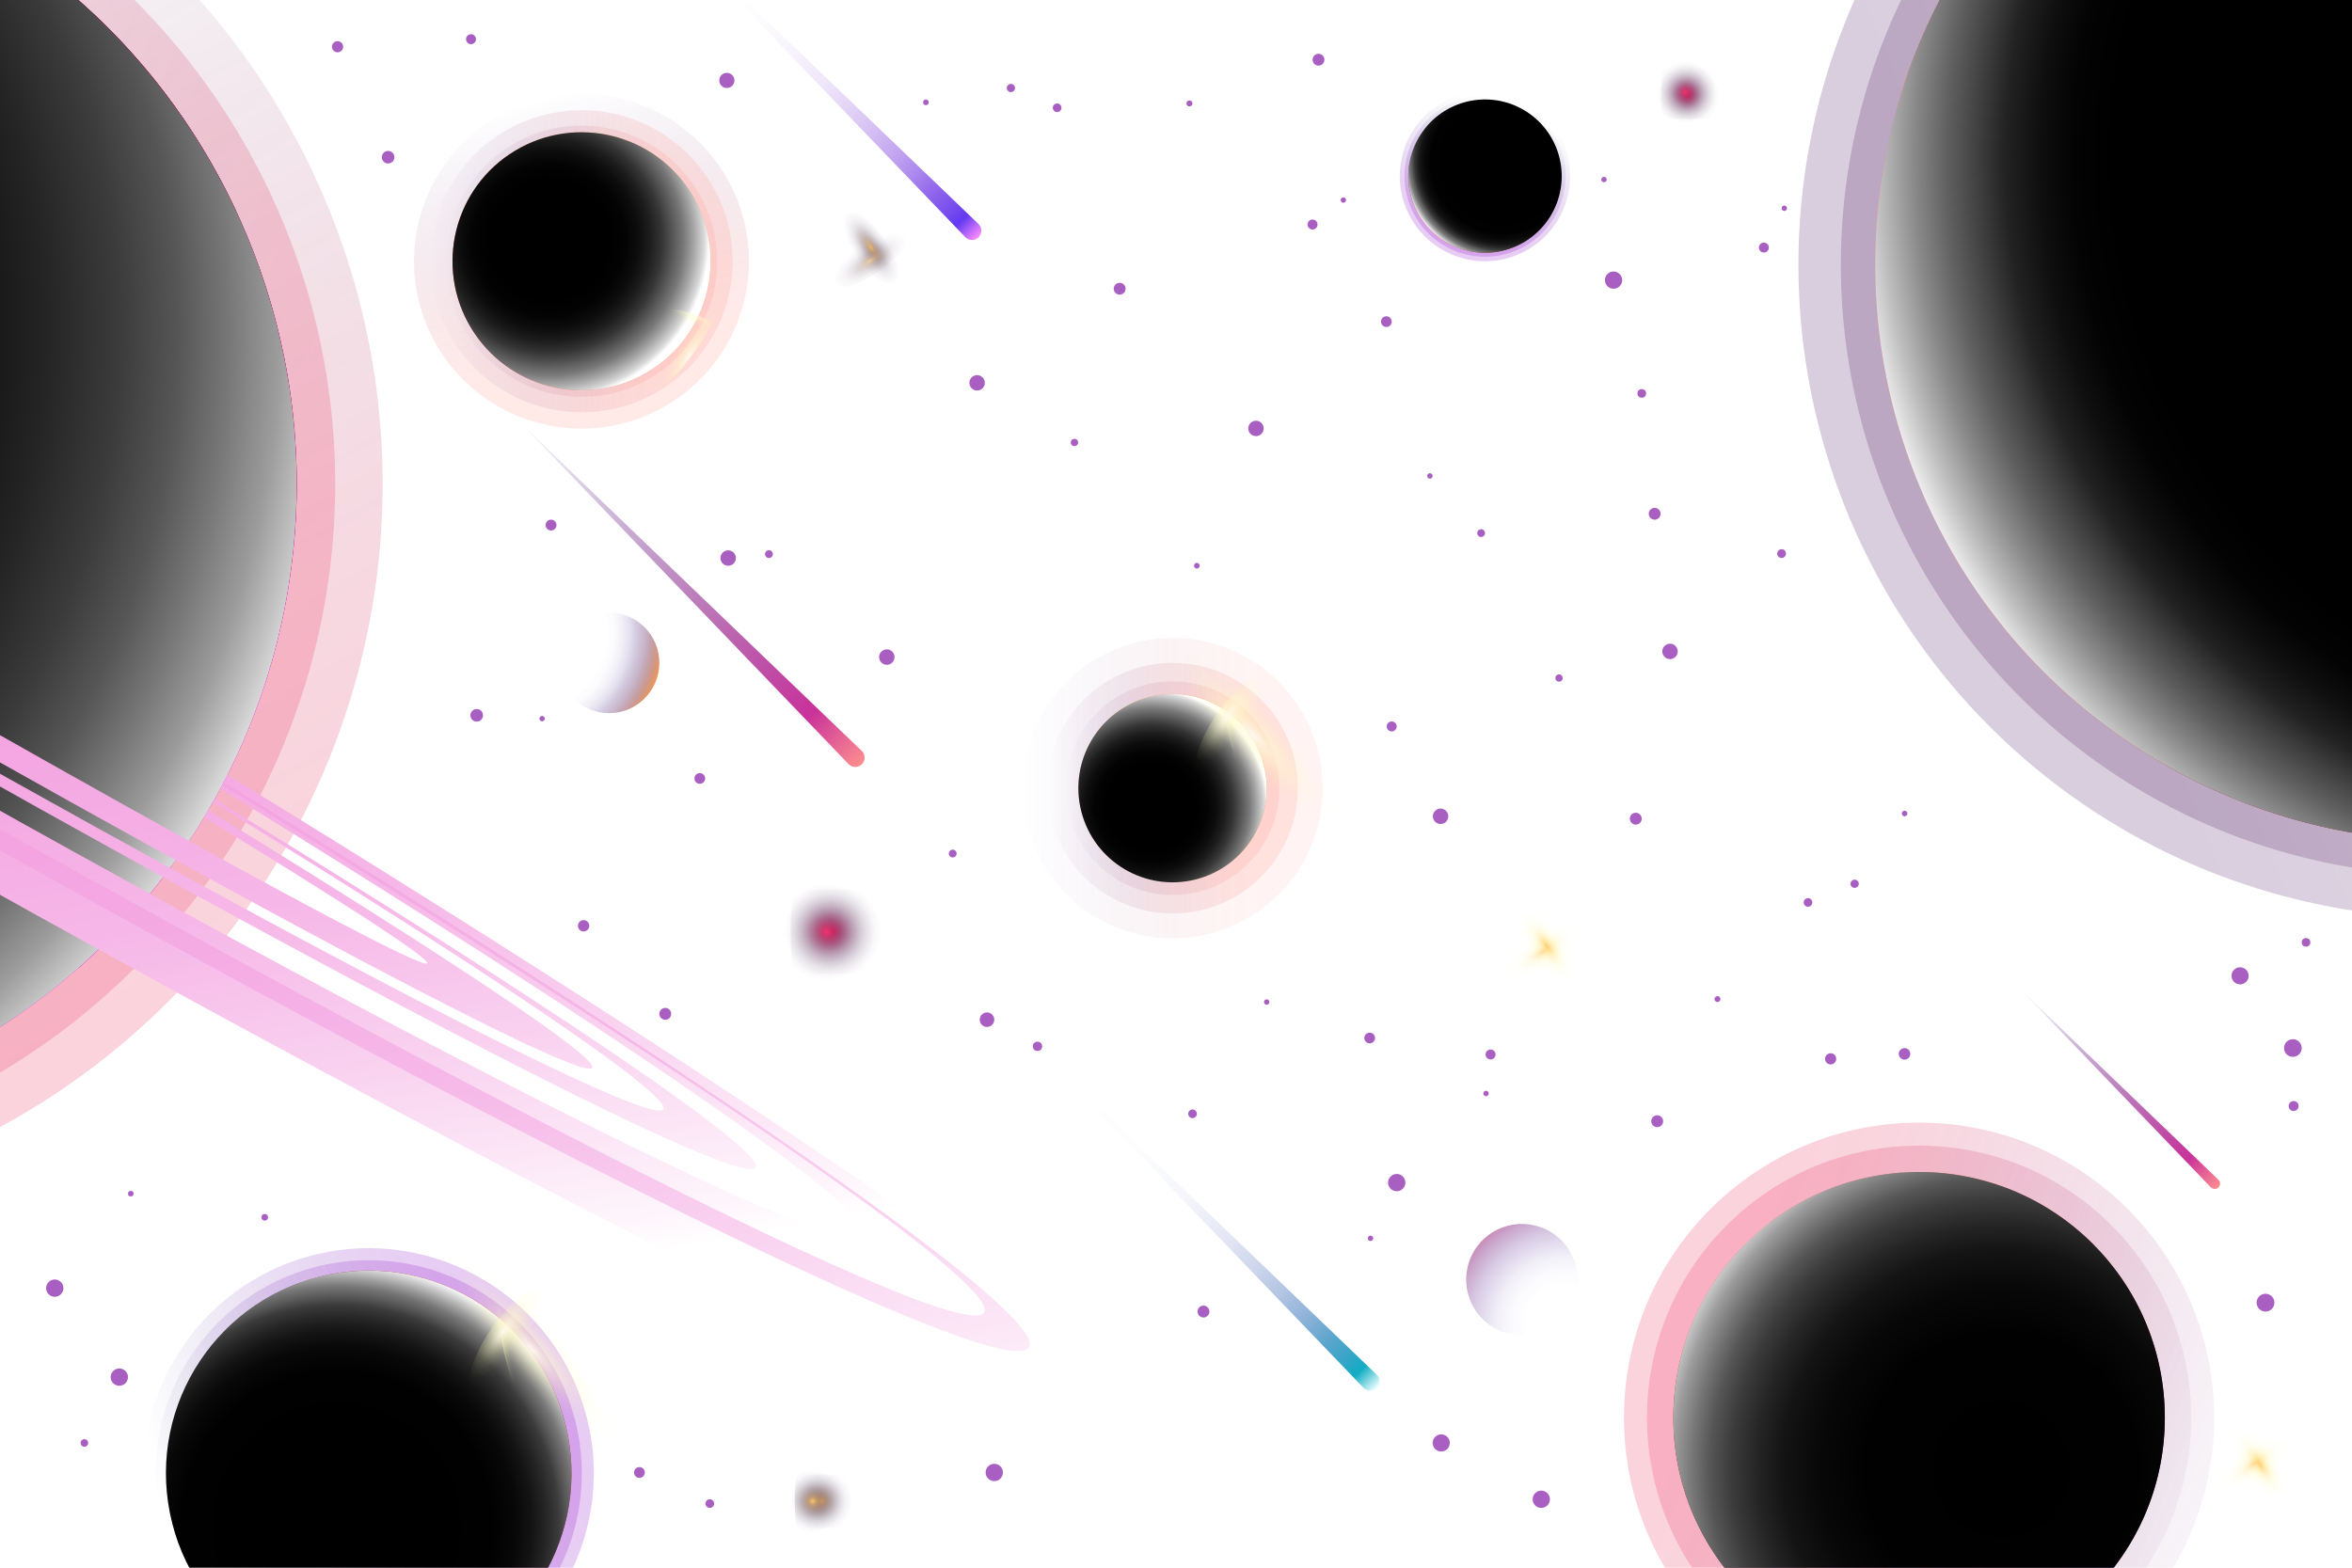 <?xml version="1.0" encoding="UTF-8"?>
<svg xmlns="http://www.w3.org/2000/svg" xmlns:xlink="http://www.w3.org/1999/xlink" viewBox="0 0 750 500">
  <defs>
    <style>
      .cls-1 {
        fill: url(#radial-gradient-14);
      }

      .cls-1, .cls-2, .cls-3, .cls-4, .cls-5, .cls-6, .cls-7, .cls-8, .cls-9, .cls-10, .cls-11, .cls-12, .cls-13, .cls-14, .cls-15, .cls-16, .cls-17, .cls-18, .cls-19, .cls-20, .cls-21, .cls-22, .cls-23, .cls-24, .cls-25, .cls-26, .cls-27, .cls-28, .cls-29, .cls-30, .cls-31, .cls-32, .cls-33 {
        mix-blend-mode: screen;
      }

      .cls-34 {
        fill: url(#linear-gradient-2);
      }

      .cls-35 {
        fill: #a95fc1;
      }

      .cls-36 {
        fill: url(#linear-gradient-9);
      }

      .cls-36, .cls-3, .cls-4, .cls-37, .cls-38, .cls-8, .cls-39, .cls-9, .cls-11, .cls-16, .cls-17, .cls-18, .cls-19, .cls-20, .cls-22, .cls-23, .cls-28, .cls-31, .cls-32, .cls-33 {
        opacity: .2;
      }

      .cls-36, .cls-37, .cls-38, .cls-39, .cls-40 {
        mix-blend-mode: multiply;
      }

      .cls-41 {
        fill: url(#linear-gradient-17);
      }

      .cls-2 {
        fill: url(#radial-gradient-16);
      }

      .cls-3 {
        fill: url(#linear-gradient-29);
      }

      .cls-4 {
        fill: url(#linear-gradient-24);
      }

      .cls-5 {
        fill: url(#radial-gradient-30);
      }

      .cls-37 {
        fill: url(#linear-gradient-12);
      }

      .cls-38 {
        fill: url(#linear-gradient-13);
      }

      .cls-42 {
        fill: url(#radial-gradient-28);
      }

      .cls-6 {
        fill: url(#radial-gradient-29);
      }

      .cls-7 {
        fill: url(#radial-gradient-7);
      }

      .cls-43 {
        fill: url(#linear-gradient-40);
      }

      .cls-8 {
        fill: url(#linear-gradient-20);
      }

      .cls-39 {
        fill: url(#linear-gradient-11);
      }

      .cls-44 {
        fill: url(#linear-gradient-28);
      }

      .cls-45 {
        fill: url(#radial-gradient-20);
      }

      .cls-46 {
        fill: url(#linear-gradient-14);
      }

      .cls-47 {
        fill: url(#radial-gradient-5);
      }

      .cls-48 {
        fill: url(#radial-gradient-4);
      }

      .cls-9 {
        fill: url(#linear-gradient-18);
      }

      .cls-49 {
        isolation: isolate;
      }

      .cls-10 {
        fill: url(#radial-gradient-21);
      }

      .cls-40 {
        fill: url(#linear-gradient-36);
        opacity: .4;
      }

      .cls-11 {
        fill: url(#linear-gradient-26);
      }

      .cls-50 {
        fill: url(#linear-gradient-35);
      }

      .cls-12 {
        fill: #b83d32;
        opacity: .3;
      }

      .cls-13 {
        fill: url(#radial-gradient-25);
      }

      .cls-14 {
        fill: url(#radial-gradient-13);
      }

      .cls-51 {
        fill: url(#radial-gradient-26);
      }

      .cls-15 {
        fill: url(#radial-gradient-12);
      }

      .cls-15, .cls-21, .cls-25 {
        opacity: .6;
      }

      .cls-52 {
        fill: url(#radial-gradient-22);
      }

      .cls-53 {
        fill: url(#linear-gradient-39);
      }

      .cls-54 {
        fill: url(#radial-gradient-6);
      }

      .cls-55 {
        fill: url(#radial-gradient-19);
      }

      .cls-56 {
        filter: url(#outer-glow-2);
      }

      .cls-56, .cls-57 {
        fill: url(#linear-gradient-25);
      }

      .cls-16 {
        fill: url(#linear-gradient-32);
      }

      .cls-17 {
        fill: url(#linear-gradient-33);
      }

      .cls-58 {
        fill: url(#linear-gradient-10);
      }

      .cls-59 {
        fill: url(#radial-gradient);
      }

      .cls-18 {
        fill: url(#linear-gradient-15);
      }

      .cls-60 {
        fill: url(#linear-gradient-37);
      }

      .cls-61 {
        fill: url(#radial-gradient-27);
      }

      .cls-62 {
        fill: url(#linear-gradient-31);
      }

      .cls-63 {
        fill: url(#linear-gradient-41);
      }

      .cls-19 {
        fill: #fdf2d6;
      }

      .cls-20 {
        fill: url(#linear-gradient-30);
      }

      .cls-64 {
        fill: #c25352;
      }

      .cls-21 {
        fill: url(#radial-gradient-8);
      }

      .cls-22 {
        fill: url(#linear-gradient-19);
      }

      .cls-23 {
        fill: url(#linear-gradient-23);
      }

      .cls-65 {
        fill: url(#linear-gradient-21);
      }

      .cls-24 {
        fill: url(#radial-gradient-17);
      }

      .cls-25 {
        fill: url(#radial-gradient-10);
      }

      .cls-66 {
        fill: url(#radial-gradient-24);
      }

      .cls-67 {
        clip-path: url(#clippath);
      }

      .cls-68 {
        fill: url(#radial-gradient-2);
      }

      .cls-26 {
        fill: url(#radial-gradient-15);
      }

      .cls-69 {
        fill: url(#linear-gradient-34);
      }

      .cls-70 {
        fill: none;
      }

      .cls-71 {
        fill: url(#radial-gradient-3);
      }

      .cls-72 {
        fill: url(#linear-gradient-7);
      }

      .cls-27 {
        fill: url(#linear-gradient-22);
        opacity: .1;
      }

      .cls-28 {
        fill: url(#linear-gradient-27);
      }

      .cls-29 {
        fill: url(#radial-gradient-9);
      }

      .cls-57 {
        filter: url(#outer-glow-1);
      }

      .cls-73 {
        fill: url(#linear-gradient-3);
      }

      .cls-74 {
        fill: url(#linear-gradient);
      }

      .cls-75 {
        fill: url(#linear-gradient-38);
      }

      .cls-76 {
        fill: url(#radial-gradient-23);
      }

      .cls-30 {
        fill: url(#radial-gradient-11);
      }

      .cls-31 {
        fill: url(#linear-gradient-16);
      }

      .cls-77 {
        fill: url(#linear-gradient-4);
      }

      .cls-78 {
        fill: url(#radial-gradient-18);
      }

      .cls-32 {
        fill: url(#linear-gradient-5);
      }

      .cls-33 {
        fill: url(#linear-gradient-6);
      }

      .cls-79 {
        fill: url(#linear-gradient-8);
      }
    </style>
    <clipPath id="clippath">
      <rect class="cls-70" width="750" height="500" transform="translate(750 500) rotate(180)"/>
    </clipPath>
    <linearGradient id="linear-gradient" x1="125.2" y1="378.72" x2="187.35" y2="316.57" gradientTransform="translate(832.64) rotate(-180) scale(1 -1)" gradientUnits="userSpaceOnUse">
      <stop offset="0" stop-color="#ff9090"/>
      <stop offset="0" stop-color="#fd8d90"/>
      <stop offset=".11" stop-color="#d74b97"/>
      <stop offset=".15" stop-color="#c9329a"/>
      <stop offset=".63" stop-color="#7b258b" stop-opacity=".45"/>
      <stop offset=".94" stop-color="#4b1d82" stop-opacity=".1"/>
    </linearGradient>
    <linearGradient id="linear-gradient-2" x1="393.59" y1="442.7" x2="501.24" y2="335.04" gradientTransform="translate(832.64) rotate(-180) scale(1 -1)" gradientUnits="userSpaceOnUse">
      <stop offset="0" stop-color="#eff"/>
      <stop offset=".05" stop-color="#11adc4"/>
      <stop offset=".09" stop-color="#1095bd" stop-opacity=".84"/>
      <stop offset=".15" stop-color="#0f78b4" stop-opacity=".65"/>
      <stop offset=".21" stop-color="#0f5ead" stop-opacity=".47"/>
      <stop offset=".28" stop-color="#0e48a6" stop-opacity=".32"/>
      <stop offset=".36" stop-color="#0e36a1" stop-opacity=".2"/>
      <stop offset=".45" stop-color="#0e289d" stop-opacity=".11"/>
      <stop offset=".55" stop-color="#0e1f9b" stop-opacity=".05"/>
      <stop offset=".69" stop-color="#0e1999" stop-opacity=".01"/>
      <stop offset="1" stop-color="#0e1899" stop-opacity="0"/>
    </linearGradient>
    <linearGradient id="linear-gradient-3" x1="520.58" y1="75.69" x2="628.23" y2="-31.97" gradientTransform="translate(832.64) rotate(-180) scale(1 -1)" gradientUnits="userSpaceOnUse">
      <stop offset="0" stop-color="#ff8cff"/>
      <stop offset=".05" stop-color="#633af2"/>
      <stop offset=".08" stop-color="#6232ec" stop-opacity=".87"/>
      <stop offset=".14" stop-color="#6227e4" stop-opacity=".69"/>
      <stop offset=".19" stop-color="#611edd" stop-opacity=".52"/>
      <stop offset=".25" stop-color="#6116d7" stop-opacity=".38"/>
      <stop offset=".32" stop-color="#600fd2" stop-opacity=".26"/>
      <stop offset=".39" stop-color="#6009ce" stop-opacity=".17"/>
      <stop offset=".47" stop-color="#6005ca" stop-opacity=".09"/>
      <stop offset=".57" stop-color="#6002c8" stop-opacity=".04"/>
      <stop offset=".7" stop-color="#6000c7" stop-opacity="0"/>
      <stop offset="1" stop-color="#6000c7" stop-opacity="0"/>
    </linearGradient>
    <linearGradient id="linear-gradient-4" x1="557.8" y1="243.76" x2="665.46" y2="136.1" xlink:href="#linear-gradient"/>
    <radialGradient id="radial-gradient" cx="281.56" cy="-23.74" fx="281.56" fy="-23.74" r="20.89" gradientTransform="translate(547.12 321.08) rotate(-180) scale(1 -1.01)" gradientUnits="userSpaceOnUse">
      <stop offset="0" stop-color="#fa316d"/>
      <stop offset=".03" stop-color="#e42d68" stop-opacity=".9"/>
      <stop offset=".09" stop-color="#bd255e" stop-opacity=".71"/>
      <stop offset=".16" stop-color="#991f56" stop-opacity=".54"/>
      <stop offset=".23" stop-color="#7b194f" stop-opacity=".4"/>
      <stop offset=".31" stop-color="#611449" stop-opacity=".27"/>
      <stop offset=".4" stop-color="#4c1044" stop-opacity=".17"/>
      <stop offset=".49" stop-color="#3c0d40" stop-opacity=".1"/>
      <stop offset=".6" stop-color="#300b3e" stop-opacity=".04"/>
      <stop offset=".74" stop-color="#290a3c" stop-opacity="0"/>
      <stop offset="1" stop-color="#280a3c" stop-opacity="0"/>
    </radialGradient>
    <radialGradient id="radial-gradient-2" cx="476.26" cy="481.48" fx="476.26" fy="481.48" r="20.89" gradientTransform="translate(749.8 773.46) rotate(-90) scale(1 -1.01)" xlink:href="#radial-gradient"/>
    <radialGradient id="radial-gradient-3" cx="391.35" cy="-27.31" fx="391.35" fy="-27.31" r="13.33" gradientTransform="translate(653.35 506.28) rotate(-180) scale(1 -1.01)" gradientUnits="userSpaceOnUse">
      <stop offset="0" stop-color="#ffc66a"/>
      <stop offset=".04" stop-color="#e4af64" stop-opacity=".88"/>
      <stop offset=".1" stop-color="#bb8d5b" stop-opacity=".7"/>
      <stop offset=".17" stop-color="#966d53" stop-opacity=".53"/>
      <stop offset=".24" stop-color="#75524c" stop-opacity=".39"/>
      <stop offset=".32" stop-color="#5a3c46" stop-opacity=".27"/>
      <stop offset=".4" stop-color="#442941" stop-opacity=".17"/>
      <stop offset=".5" stop-color="#331b3d" stop-opacity=".09"/>
      <stop offset=".61" stop-color="#27113a" stop-opacity=".04"/>
      <stop offset=".74" stop-color="#210b39" stop-opacity="0"/>
      <stop offset="1" stop-color="#1f0a39" stop-opacity="0"/>
    </radialGradient>
    <radialGradient id="radial-gradient-4" cx="478.41" cy="663.1" fx="478.41" fy="663.1" r="13.33" gradientTransform="translate(928.9 957.23) rotate(-90) scale(1 -1.01)" xlink:href="#radial-gradient-3"/>
    <radialGradient id="radial-gradient-5" cx="119.65" cy="248.98" fx="119.65" fy="248.98" r="13.33" gradientTransform="translate(657.95 -221.03) rotate(-180) scale(1 -1.01)" xlink:href="#radial-gradient"/>
    <radialGradient id="radial-gradient-6" cx="311.39" cy="213.66" fx="311.39" fy="213.66" r="13.33" gradientTransform="translate(753.18 340.77) rotate(-90) scale(1 -1.01)" xlink:href="#radial-gradient"/>
    <radialGradient id="radial-gradient-7" cx="422.42" cy="439.61" fx="422.42" fy="439.61" r="18.31" gradientTransform="translate(617.82 5.95) rotate(145.92) scale(.41 -1)" gradientUnits="userSpaceOnUse">
      <stop offset="0" stop-color="#ffc66a"/>
      <stop offset=".04" stop-color="#ffcc71" stop-opacity=".88"/>
      <stop offset=".1" stop-color="#ffd77d" stop-opacity=".7"/>
      <stop offset=".17" stop-color="#ffe088" stop-opacity=".53"/>
      <stop offset=".24" stop-color="#ffe892" stop-opacity=".39"/>
      <stop offset=".32" stop-color="#ffef9a" stop-opacity=".27"/>
      <stop offset=".4" stop-color="#fff5a0" stop-opacity=".17"/>
      <stop offset=".5" stop-color="#fff9a5" stop-opacity=".09"/>
      <stop offset=".61" stop-color="#fffca9" stop-opacity=".04"/>
      <stop offset=".74" stop-color="#fffeab" stop-opacity="0"/>
      <stop offset="1" stop-color="#ffffac" stop-opacity="0"/>
    </radialGradient>
    <radialGradient id="radial-gradient-8" cx="-413.73" cy="65.25" fx="-413.73" fy="65.25" r="18.31" gradientTransform="translate(677.81 289.72) rotate(-124.08) scale(.41 -1)" xlink:href="#radial-gradient-7"/>
    <radialGradient id="radial-gradient-9" cx="655.88" cy="175.16" fx="655.88" fy="175.16" r="18.31" xlink:href="#radial-gradient-7"/>
    <radialGradient id="radial-gradient-10" cx="226.16" cy="161.72" fx="226.16" fy="161.72" r="18.31" gradientTransform="translate(677.81 289.72) rotate(-124.08) scale(.41 -1)" xlink:href="#radial-gradient-7"/>
    <radialGradient id="radial-gradient-11" cx="786.77" cy="-129.92" fx="786.77" fy="-129.92" r="18.31" gradientTransform="translate(617.82 5.95) rotate(145.92) scale(.41 -1)" xlink:href="#radial-gradient-3"/>
    <radialGradient id="radial-gradient-12" cx="964.39" cy="215.81" fx="964.39" fy="215.81" r="18.31" gradientTransform="translate(677.81 289.72) rotate(-124.08) scale(.41 -1)" xlink:href="#radial-gradient-3"/>
    <radialGradient id="radial-gradient-13" cx="-776.89" cy="1900.49" fx="-776.89" fy="1900.49" r="47.81" gradientTransform="translate(-1418.24 -360.18) rotate(134.77) scale(1 -1)" gradientUnits="userSpaceOnUse">
      <stop offset=".26" stop-color="#251392" stop-opacity="0"/>
      <stop offset=".36" stop-color="#281391" stop-opacity=".02"/>
      <stop offset=".45" stop-color="#32148e" stop-opacity=".06"/>
      <stop offset=".54" stop-color="#42168a" stop-opacity=".14"/>
      <stop offset=".63" stop-color="#5a1985" stop-opacity=".24"/>
      <stop offset=".72" stop-color="#781d7e" stop-opacity=".38"/>
      <stop offset=".81" stop-color="#9d2175" stop-opacity=".55"/>
      <stop offset=".9" stop-color="#c8276a" stop-opacity=".75"/>
      <stop offset=".99" stop-color="#f92d5f" stop-opacity=".98"/>
      <stop offset="1" stop-color="#ff2e5e"/>
    </radialGradient>
    <radialGradient id="radial-gradient-14" cx="295.98" cy="249.88" fx="295.98" fy="249.88" r="43.18" gradientTransform="translate(341.83 -144.78) rotate(156.69) scale(1 -1)" gradientUnits="userSpaceOnUse">
      <stop offset=".57" stop-color="#251392" stop-opacity="0"/>
      <stop offset=".63" stop-color="#281591" stop-opacity=".02"/>
      <stop offset=".68" stop-color="#321b8e" stop-opacity=".06"/>
      <stop offset=".74" stop-color="#422689" stop-opacity=".14"/>
      <stop offset=".79" stop-color="#593582" stop-opacity=".26"/>
      <stop offset=".85" stop-color="#774879" stop-opacity=".4"/>
      <stop offset=".9" stop-color="#9b606f" stop-opacity=".58"/>
      <stop offset=".95" stop-color="#c67c62" stop-opacity=".79"/>
      <stop offset="1" stop-color="#f29956"/>
    </radialGradient>
    <linearGradient id="linear-gradient-5" x1="2814.76" y1="1101.54" x2="3348.98" y2="1244.8" gradientTransform="translate(-2367.93 -874.35) rotate(37.78) scale(1 -1)" gradientUnits="userSpaceOnUse">
      <stop offset=".22" stop-color="#430b56"/>
      <stop offset=".36" stop-color="#420a57" stop-opacity=".91"/>
      <stop offset=".59" stop-color="#41075c" stop-opacity=".65"/>
      <stop offset=".87" stop-color="#3f0464" stop-opacity=".23"/>
      <stop offset="1" stop-color="#3e0269" stop-opacity="0"/>
    </linearGradient>
    <linearGradient id="linear-gradient-6" x1="2831.76" y1="1106.1" x2="3331.34" y2="1240.07" gradientTransform="translate(-2123.32 1633.74) rotate(-7.22) scale(1 -1)" xlink:href="#linear-gradient-5"/>
    <linearGradient id="linear-gradient-7" x1="-182.12" y1="93.18" x2="249.17" y2="76.94" gradientTransform="translate(832.64) rotate(-180) scale(1 -1)" gradientUnits="userSpaceOnUse">
      <stop offset="0" stop-color="#121477"/>
      <stop offset=".08" stop-color="#171574"/>
      <stop offset=".18" stop-color="#27186b"/>
      <stop offset=".3" stop-color="#421d5d"/>
      <stop offset=".43" stop-color="#67244a"/>
      <stop offset=".56" stop-color="#962d32"/>
      <stop offset=".62" stop-color="#b13225"/>
      <stop offset=".68" stop-color="#b5362a"/>
      <stop offset=".76" stop-color="#c0453a"/>
      <stop offset=".85" stop-color="#d45c55"/>
      <stop offset=".95" stop-color="#ee7c7a"/>
      <stop offset="1" stop-color="#ff9090"/>
    </linearGradient>
    <linearGradient id="linear-gradient-8" x1="-137.78" y1="239.03" x2="151.78" y2="-101.91" gradientTransform="translate(832.64) rotate(-180) scale(1 -1)" gradientUnits="userSpaceOnUse">
      <stop offset="0" stop-color="#121477"/>
      <stop offset=".07" stop-color="#171574"/>
      <stop offset=".17" stop-color="#27186b"/>
      <stop offset=".28" stop-color="#421d5d"/>
      <stop offset=".4" stop-color="#67244a"/>
      <stop offset=".52" stop-color="#962d32"/>
      <stop offset=".58" stop-color="#b13225"/>
      <stop offset=".65" stop-color="#b5362a"/>
      <stop offset=".74" stop-color="#c0453a"/>
      <stop offset=".84" stop-color="#d45c55"/>
      <stop offset=".94" stop-color="#ee7c7a"/>
      <stop offset="1" stop-color="#ff9090"/>
    </linearGradient>
    <linearGradient id="linear-gradient-9" x1="-103.5" y1="-19.16" x2="222.24" y2="-19.16" xlink:href="#linear-gradient-7"/>
    <linearGradient id="linear-gradient-10" x1="-176.35" y1="118.58" x2="227.87" y2="97.83" gradientTransform="translate(832.64) rotate(-180) scale(1 -1)" gradientUnits="userSpaceOnUse">
      <stop offset="0" stop-color="#b13225"/>
      <stop offset=".16" stop-color="#b5362a"/>
      <stop offset=".37" stop-color="#c0453a"/>
      <stop offset=".61" stop-color="#d45c55"/>
      <stop offset=".86" stop-color="#ee7c7a"/>
      <stop offset="1" stop-color="#ff9090"/>
    </linearGradient>
    <linearGradient id="linear-gradient-11" x1="-51.39" y1="319.82" x2="238.18" y2="-21.12" xlink:href="#linear-gradient-7"/>
    <linearGradient id="linear-gradient-12" x1="-30.23" y1="337.79" x2="259.33" y2="-3.15" xlink:href="#linear-gradient-7"/>
    <linearGradient id="linear-gradient-13" x1="-85.96" y1="290.47" x2="203.61" y2="-50.48" xlink:href="#linear-gradient-7"/>
    <linearGradient id="linear-gradient-14" x1="-98.54" y1="279.78" x2="191.03" y2="-61.17" xlink:href="#linear-gradient-7"/>
    <radialGradient id="radial-gradient-15" cx="-85.22" cy="1020.33" fx="-85.22" fy="1020.33" r="269.36" gradientTransform="translate(369.4 -850.28) rotate(156.29) scale(1 -1)" gradientUnits="userSpaceOnUse">
      <stop offset=".68" stop-color="#000"/>
      <stop offset=".73" stop-color="#030303"/>
      <stop offset=".77" stop-color="#0f0f0f"/>
      <stop offset=".81" stop-color="#222"/>
      <stop offset=".84" stop-color="#3d3d3d"/>
      <stop offset=".88" stop-color="#606060"/>
      <stop offset=".92" stop-color="#8b8b8b"/>
      <stop offset=".96" stop-color="#bebebe"/>
      <stop offset="1" stop-color="#f8f8f8"/>
      <stop offset="1" stop-color="#fff"/>
    </radialGradient>
    <linearGradient id="linear-gradient-15" x1="-515.86" y1="2027.07" x2="-274.65" y2="2091.75" gradientTransform="translate(-305.55 2337.54) rotate(36.88) scale(1 -1)" gradientUnits="userSpaceOnUse">
      <stop offset=".22" stop-color="#e92554"/>
      <stop offset=".29" stop-color="#e32354" stop-opacity=".97"/>
      <stop offset=".4" stop-color="#d22056" stop-opacity=".87"/>
      <stop offset=".54" stop-color="#b71a5a" stop-opacity=".71"/>
      <stop offset=".7" stop-color="#92135e" stop-opacity=".5"/>
      <stop offset=".87" stop-color="#630964" stop-opacity=".22"/>
      <stop offset="1" stop-color="#3e0269" stop-opacity="0"/>
    </linearGradient>
    <linearGradient id="linear-gradient-16" x1="-506.64" y1="2029.54" x2="-284.22" y2="2089.18" gradientTransform="translate(-1369.99 1136.55) rotate(81.88) scale(1 -1)" xlink:href="#linear-gradient-15"/>
    <linearGradient id="linear-gradient-17" x1="-313.82" y1="2004.39" x2="-458.43" y2="2098.38" gradientTransform="translate(-305.55 2337.54) rotate(36.88) scale(1 -1)" xlink:href="#linear-gradient-7"/>
    <radialGradient id="radial-gradient-16" cx="-1154.3" cy="1483.98" fx="-1154.3" fy="1483.98" r="114.76" gradientTransform="translate(-1174.22 1047.22) rotate(110.39) scale(1 -1)" gradientUnits="userSpaceOnUse">
      <stop offset="0" stop-color="#000"/>
      <stop offset=".38" stop-color="#010101"/>
      <stop offset=".51" stop-color="#080808"/>
      <stop offset=".61" stop-color="#141414"/>
      <stop offset=".68" stop-color="#252525"/>
      <stop offset=".75" stop-color="#3b3b3b"/>
      <stop offset=".81" stop-color="#565656"/>
      <stop offset=".86" stop-color="#777"/>
      <stop offset=".91" stop-color="#9c9c9c"/>
      <stop offset=".95" stop-color="#c7c7c7"/>
      <stop offset=".99" stop-color="#f5f5f5"/>
      <stop offset="1" stop-color="#fff"/>
    </radialGradient>
    <linearGradient id="linear-gradient-18" x1="1436.34" y1="786.53" x2="1543.14" y2="786.53" gradientTransform="translate(-822.3 1433.35) rotate(-25.43) scale(1 -1)" gradientUnits="userSpaceOnUse">
      <stop offset=".22" stop-color="#ff978e"/>
      <stop offset=".28" stop-color="#f8928c" stop-opacity=".97"/>
      <stop offset=".39" stop-color="#e78589" stop-opacity=".88"/>
      <stop offset=".52" stop-color="#cc6f84" stop-opacity=".74"/>
      <stop offset=".67" stop-color="#a5527c" stop-opacity=".54"/>
      <stop offset=".83" stop-color="#742c73" stop-opacity=".28"/>
      <stop offset="1" stop-color="#3e0269" stop-opacity="0"/>
    </linearGradient>
    <linearGradient id="linear-gradient-19" x1="599.02" y1="83.32" x2="695.38" y2="83.32" gradientTransform="translate(832.64) rotate(-180) scale(1 -1)" xlink:href="#linear-gradient-18"/>
    <linearGradient id="linear-gradient-20" x1="603.95" y1="83.32" x2="690.45" y2="83.32" gradientTransform="translate(832.64) rotate(-180) scale(1 -1)" xlink:href="#linear-gradient-18"/>
    <linearGradient id="linear-gradient-21" x1="687.92" y1="115.3" x2="615.35" y2="58.32" gradientTransform="translate(832.64) rotate(-180) scale(1 -1)" gradientUnits="userSpaceOnUse">
      <stop offset="0" stop-color="#f44f3f"/>
      <stop offset=".17" stop-color="#f25d4b"/>
      <stop offset=".45" stop-color="#ee7e68"/>
      <stop offset=".48" stop-color="#ee8167"/>
      <stop offset=".81" stop-color="#ef9f5f"/>
      <stop offset=".99" stop-color="#f0ab5d"/>
    </linearGradient>
    <radialGradient id="radial-gradient-17" cx="1088.78" cy="1261.96" fx="1088.78" fy="1261.96" r="53.82" gradientTransform="translate(331.45 1731.96) rotate(-46) scale(1 -1)" gradientUnits="userSpaceOnUse">
      <stop offset=".35" stop-color="#000"/>
      <stop offset=".45" stop-color="#030303"/>
      <stop offset=".53" stop-color="#0d0d0d"/>
      <stop offset=".6" stop-color="#1d1d1d"/>
      <stop offset=".67" stop-color="#353535"/>
      <stop offset=".73" stop-color="#545454"/>
      <stop offset=".8" stop-color="#797979"/>
      <stop offset=".86" stop-color="#a6a6a6"/>
      <stop offset=".92" stop-color="#d8d8d8"/>
      <stop offset=".95" stop-color="#fff"/>
    </radialGradient>
    <radialGradient id="radial-gradient-18" cx="1984.73" cy="943.53" fx="1984.73" fy="943.53" r="49.25" gradientTransform="translate(590.65 -683.43) rotate(121.74) scale(.44 -.11)" gradientUnits="userSpaceOnUse">
      <stop offset="0" stop-color="#fff8f1"/>
      <stop offset=".06" stop-color="#fff8e7" stop-opacity=".86"/>
      <stop offset=".16" stop-color="#fffad9" stop-opacity=".66"/>
      <stop offset=".26" stop-color="#fffbcd" stop-opacity=".49"/>
      <stop offset=".37" stop-color="#fffcc3" stop-opacity=".34"/>
      <stop offset=".48" stop-color="#fffdba" stop-opacity=".21"/>
      <stop offset=".59" stop-color="#fffeb4" stop-opacity=".12"/>
      <stop offset=".71" stop-color="#fffeaf" stop-opacity=".05"/>
      <stop offset=".84" stop-color="#fffeac" stop-opacity=".01"/>
      <stop offset="1" stop-color="#ffffac" stop-opacity="0"/>
    </radialGradient>
    <radialGradient id="radial-gradient-19" cx="2626.32" cy="1745.48" fx="2626.32" fy="1745.48" r="11.25" gradientTransform="translate(-1967.79 1601.66) rotate(-26.54) scale(1 -.21)" xlink:href="#radial-gradient-18"/>
    <radialGradient id="radial-gradient-20" cx="1902.36" cy="1699.64" fx="1902.36" fy="1699.64" r="11.25" gradientTransform="translate(-1791.5 27.35) rotate(21.28) scale(1 -.39)" xlink:href="#radial-gradient-18"/>
    <linearGradient id="linear-gradient-22" x1="410.82" y1="251.38" x2="506.65" y2="251.38" gradientTransform="translate(876.02 398) rotate(-135) scale(1 -1)" xlink:href="#linear-gradient-18"/>
    <linearGradient id="linear-gradient-23" x1="418.78" y1="251.38" x2="498.7" y2="251.38" gradientTransform="translate(832.64) rotate(-180) scale(1 -1)" xlink:href="#linear-gradient-18"/>
    <linearGradient id="linear-gradient-24" x1="424.67" y1="251.38" x2="492.8" y2="251.38" gradientTransform="translate(832.64) rotate(-180) scale(1 -1)" xlink:href="#linear-gradient-18"/>
    <linearGradient id="linear-gradient-25" x1="488.45" y1="274.71" x2="435.5" y2="233.13" gradientTransform="translate(832.64) rotate(-180) scale(1 -1)" gradientUnits="userSpaceOnUse">
      <stop offset=".25" stop-color="#fad6cf"/>
      <stop offset=".37" stop-color="#f7cdb8"/>
      <stop offset=".65" stop-color="#f3ba86"/>
      <stop offset=".87" stop-color="#f1af68"/>
      <stop offset=".99" stop-color="#f0ab5d"/>
    </linearGradient>
    <filter id="outer-glow-1" filterUnits="userSpaceOnUse">
      <feOffset dx="0" dy="0"/>
      <feGaussianBlur result="blur" stdDeviation="30"/>
      <feFlood flood-color="#ffd26e" flood-opacity="1"/>
      <feComposite in2="blur" operator="in"/>
      <feComposite in="SourceGraphic"/>
    </filter>
    <filter id="outer-glow-2" filterUnits="userSpaceOnUse">
      <feOffset dx="0" dy="0"/>
      <feGaussianBlur result="blur-2" stdDeviation="30"/>
      <feFlood flood-color="#ffd26e" flood-opacity="1"/>
      <feComposite in2="blur-2" operator="in"/>
      <feComposite in="SourceGraphic"/>
    </filter>
    <radialGradient id="radial-gradient-21" cx="437.88" cy="296.58" fx="437.88" fy="296.58" r="39.28" gradientTransform="translate(883.82 360.45) rotate(-134.4) scale(1 -1)" xlink:href="#radial-gradient-17"/>
    <radialGradient id="radial-gradient-22" cx="1280.06" cy="146.61" fx="1280.06" fy="146.61" r="89.4" gradientTransform="translate(380.2 -326.92) rotate(90) scale(.44 -.11)" xlink:href="#radial-gradient-18"/>
    <radialGradient id="radial-gradient-23" cx="2302.76" cy="2148.97" fx="2302.76" fy="2148.97" r="20.42" gradientTransform="translate(1272.4 2406.56) rotate(-101.01) scale(1 -.21)" xlink:href="#radial-gradient-18"/>
    <radialGradient id="radial-gradient-24" cx="866.46" cy="1798.04" fx="866.46" fy="1798.04" r="20.42" gradientTransform="translate(-470.82 927.51) scale(1 -.39)" xlink:href="#radial-gradient-18"/>
    <linearGradient id="linear-gradient-26" x1="635.1" y1="426.65" x2="764.83" y2="496.79" gradientTransform="translate(923.98 183.87) rotate(-166.22) scale(1 -1)" gradientUnits="userSpaceOnUse">
      <stop offset=".24" stop-color="#8900c8"/>
      <stop offset=".31" stop-color="#8400c4" stop-opacity=".96"/>
      <stop offset=".44" stop-color="#7703ba" stop-opacity=".85"/>
      <stop offset=".59" stop-color="#6106aa" stop-opacity=".67"/>
      <stop offset=".76" stop-color="#430b94" stop-opacity=".41"/>
      <stop offset=".95" stop-color="#1d1279" stop-opacity=".09"/>
      <stop offset="1" stop-color="#131471" stop-opacity="0"/>
    </linearGradient>
    <linearGradient id="linear-gradient-27" x1="640.69" y1="427.53" x2="769.79" y2="501.05" gradientTransform="translate(832.64) rotate(-180) scale(1 -1)" xlink:href="#linear-gradient-26"/>
    <linearGradient id="linear-gradient-28" x1="751.85" y1="498.77" x2="637.82" y2="409.23" gradientTransform="translate(923.82 183.4) rotate(-166.25) scale(1 -1)" gradientUnits="userSpaceOnUse">
      <stop offset=".11" stop-color="#1b0d4b" stop-opacity="0"/>
      <stop offset=".18" stop-color="#250f48" stop-opacity=".07"/>
      <stop offset=".3" stop-color="#411641" stop-opacity=".26"/>
      <stop offset=".47" stop-color="#6e2135" stop-opacity=".56"/>
      <stop offset=".67" stop-color="#ac3026" stop-opacity=".97"/>
      <stop offset=".69" stop-color="#b13225"/>
      <stop offset=".74" stop-color="#b43629"/>
      <stop offset=".8" stop-color="#bf4238"/>
      <stop offset=".87" stop-color="#d0574f"/>
      <stop offset=".94" stop-color="#e87470"/>
      <stop offset="1" stop-color="#ff9090"/>
    </linearGradient>
    <radialGradient id="radial-gradient-25" cx="556.42" cy="622.04" fx="556.42" fy="622.04" r="84.1" gradientTransform="translate(930.12 363.35) rotate(-140.16) scale(1 -1)" gradientUnits="userSpaceOnUse">
      <stop offset=".35" stop-color="#000"/>
      <stop offset=".59" stop-color="#010101"/>
      <stop offset=".68" stop-color="#080808"/>
      <stop offset=".74" stop-color="#141414"/>
      <stop offset=".79" stop-color="#252525"/>
      <stop offset=".84" stop-color="#3b3b3b"/>
      <stop offset=".87" stop-color="#565656"/>
      <stop offset=".91" stop-color="#777"/>
      <stop offset=".94" stop-color="#9c9c9c"/>
      <stop offset=".97" stop-color="#c7c7c7"/>
      <stop offset="1" stop-color="#f5f5f5"/>
      <stop offset="1" stop-color="#fff"/>
    </radialGradient>
    <radialGradient id="radial-gradient-26" cx="1309.05" cy="364.28" fx="1309.05" fy="364.28" r="92.65" gradientTransform="translate(126.19 -143.34) rotate(90) scale(.44 -.11)" xlink:href="#radial-gradient-18"/>
    <radialGradient id="radial-gradient-27" cx="2451.26" cy="2052.43" fx="2451.26" fy="2052.43" r="21.17" gradientTransform="translate(1050.03 2752.36) rotate(-101.01) scale(1 -.21)" xlink:href="#radial-gradient-18"/>
    <radialGradient id="radial-gradient-28" cx="1162.03" cy="1784.87" fx="1162.03" fy="1784.87" r="21.17" gradientTransform="translate(-997.47 1118.62) scale(1 -.39)" xlink:href="#radial-gradient-18"/>
    <linearGradient id="linear-gradient-29" x1="976.08" y1="1039.39" x2="1025.15" y2="1065.92" gradientTransform="translate(-858.03 -538.85) rotate(-22.29)" xlink:href="#linear-gradient-26"/>
    <linearGradient id="linear-gradient-30" x1="978.19" y1="1039.72" x2="1027.02" y2="1067.53" gradientTransform="translate(-799.31 -655.85) rotate(-17.15)" xlink:href="#linear-gradient-26"/>
    <linearGradient id="linear-gradient-31" x1="1020.24" y1="1066.67" x2="977.11" y2="1032.8" gradientTransform="translate(-940.13 -302.52) rotate(-32.14)" gradientUnits="userSpaceOnUse">
      <stop offset=".16" stop-color="#1b0d4b" stop-opacity="0"/>
      <stop offset=".23" stop-color="#1e0d4a" stop-opacity=".02"/>
      <stop offset=".31" stop-color="#291047" stop-opacity=".1"/>
      <stop offset=".4" stop-color="#3b1542" stop-opacity=".22"/>
      <stop offset=".48" stop-color="#551b3c" stop-opacity=".39"/>
      <stop offset=".57" stop-color="#752333" stop-opacity=".61"/>
      <stop offset=".65" stop-color="#9d2d29" stop-opacity=".87"/>
      <stop offset=".69" stop-color="#b13225"/>
      <stop offset=".74" stop-color="#b43629"/>
      <stop offset=".8" stop-color="#bf4238"/>
      <stop offset=".87" stop-color="#d0574f"/>
      <stop offset=".94" stop-color="#e87470"/>
      <stop offset="1" stop-color="#ff9090"/>
    </linearGradient>
    <radialGradient id="radial-gradient-29" cx="531.14" cy="1263.41" fx="531.14" fy="1263.41" r="31.8" gradientTransform="translate(-888.95 110.14) rotate(-69.36)" gradientUnits="userSpaceOnUse">
      <stop offset=".56" stop-color="#000"/>
      <stop offset=".72" stop-color="#010101"/>
      <stop offset=".78" stop-color="#080808"/>
      <stop offset=".83" stop-color="#141414"/>
      <stop offset=".86" stop-color="#252525"/>
      <stop offset=".89" stop-color="#3b3b3b"/>
      <stop offset=".91" stop-color="#565656"/>
      <stop offset=".94" stop-color="#777"/>
      <stop offset=".96" stop-color="#9c9c9c"/>
      <stop offset=".98" stop-color="#c7c7c7"/>
      <stop offset="1" stop-color="#f5f5f5"/>
      <stop offset="1" stop-color="#fff"/>
    </radialGradient>
    <linearGradient id="linear-gradient-32" x1="253.58" y1="365.66" x2="-85.6" y2="176.85" gradientTransform="translate(-30.83 -94.04) rotate(30.17)" gradientUnits="userSpaceOnUse">
      <stop offset="0" stop-color="#e92554"/>
      <stop offset=".09" stop-color="#e12453" stop-opacity=".97"/>
      <stop offset=".23" stop-color="#ce2152" stop-opacity=".87"/>
      <stop offset=".41" stop-color="#ad1e51" stop-opacity=".71"/>
      <stop offset=".61" stop-color="#81184f" stop-opacity=".5"/>
      <stop offset=".84" stop-color="#48124c" stop-opacity=".22"/>
      <stop offset="1" stop-color="#1b0d4b" stop-opacity="0"/>
    </linearGradient>
    <linearGradient id="linear-gradient-33" x1="354.84" y1="220.05" x2="-154.63" y2="279.92" gradientTransform="translate(-30.83 -94.04) rotate(30.17)" gradientUnits="userSpaceOnUse">
      <stop offset=".22" stop-color="#e92554"/>
      <stop offset=".29" stop-color="#e12453" stop-opacity=".97"/>
      <stop offset=".4" stop-color="#ce2152" stop-opacity=".87"/>
      <stop offset=".53" stop-color="#ad1e51" stop-opacity=".71"/>
      <stop offset=".68" stop-color="#81184f" stop-opacity=".5"/>
      <stop offset=".85" stop-color="#48124c" stop-opacity=".22"/>
      <stop offset=".98" stop-color="#1b0d4b" stop-opacity="0"/>
    </linearGradient>
    <linearGradient id="linear-gradient-34" x1="3605.97" y1="-55.77" x2="3225.87" y2="191.31" gradientTransform="translate(2528.18 2276.84) rotate(-139.72) scale(1 -1)" gradientUnits="userSpaceOnUse">
      <stop offset="0" stop-color="#800045"/>
      <stop offset=".15" stop-color="#85004a"/>
      <stop offset=".34" stop-color="#950059"/>
      <stop offset=".55" stop-color="#b00072"/>
      <stop offset=".63" stop-color="#bb007c"/>
      <stop offset=".68" stop-color="#bd0181"/>
      <stop offset=".75" stop-color="#c20491"/>
      <stop offset=".83" stop-color="#cc0aac"/>
      <stop offset=".91" stop-color="#da12d1"/>
      <stop offset="1" stop-color="#eb1dff"/>
    </linearGradient>
    <linearGradient id="linear-gradient-35" x1="845.48" y1="-68.92" x2="946.05" y2="159.04" gradientTransform="translate(832.64) rotate(-180) scale(1 -1)" xlink:href="#linear-gradient-34"/>
    <linearGradient id="linear-gradient-36" x1="839.56" y1="-82.34" x2="921.58" y2="103.56" gradientTransform="translate(832.64) rotate(-180) scale(1 -1)" gradientUnits="userSpaceOnUse">
      <stop offset="0" stop-color="#a40045"/>
      <stop offset=".12" stop-color="#a6004a"/>
      <stop offset=".27" stop-color="#ac035a"/>
      <stop offset=".44" stop-color="#b60775"/>
      <stop offset=".62" stop-color="#c40d9a"/>
      <stop offset=".81" stop-color="#d614c9"/>
      <stop offset="1" stop-color="#eb1dff"/>
    </linearGradient>
    <linearGradient id="linear-gradient-37" x1="823.05" y1="-125.37" x2="985.07" y2="241.87" gradientTransform="translate(832.64) rotate(-180) scale(1 -1)" gradientUnits="userSpaceOnUse">
      <stop offset="0" stop-color="#a40045"/>
      <stop offset=".15" stop-color="#a9004a"/>
      <stop offset=".35" stop-color="#b9005a"/>
      <stop offset=".56" stop-color="#d40073"/>
      <stop offset=".62" stop-color="#dd007c"/>
      <stop offset=".68" stop-color="#dd0181"/>
      <stop offset=".75" stop-color="#df0491"/>
      <stop offset=".83" stop-color="#e20aac"/>
      <stop offset=".91" stop-color="#e612d1"/>
      <stop offset="1" stop-color="#eb1dff"/>
    </linearGradient>
    <radialGradient id="radial-gradient-30" cx="3164.35" cy="1607.68" fx="3164.35" fy="1607.68" r="319.62" gradientTransform="translate(54.11 3599.41) rotate(-66.21) scale(1 -1)" xlink:href="#radial-gradient-16"/>
    <linearGradient id="linear-gradient-38" x1="982.1" y1="39.54" x2="903.38" y2="460.4" gradientTransform="translate(832.64) rotate(-180) scale(1 -1)" gradientUnits="userSpaceOnUse">
      <stop offset="0" stop-color="#4ab7da" stop-opacity="0"/>
      <stop offset=".05" stop-color="#4db6da" stop-opacity=".02"/>
      <stop offset=".1" stop-color="#59b5da" stop-opacity=".09"/>
      <stop offset=".17" stop-color="#6bb3db" stop-opacity=".2"/>
      <stop offset=".24" stop-color="#85afdc" stop-opacity=".35"/>
      <stop offset=".32" stop-color="#a7acdd" stop-opacity=".55"/>
      <stop offset=".4" stop-color="#cfa7df" stop-opacity=".78"/>
      <stop offset=".46" stop-color="#f4a3e1"/>
      <stop offset=".55" stop-color="#f4a8e2"/>
      <stop offset=".68" stop-color="#f6b8e8"/>
      <stop offset=".81" stop-color="#f9d3f0"/>
      <stop offset=".96" stop-color="#fef7fc"/>
      <stop offset=".98" stop-color="#fff"/>
    </linearGradient>
    <linearGradient id="linear-gradient-39" x1="975.01" y1="38.21" x2="896.3" y2="459.08" xlink:href="#linear-gradient-38"/>
    <linearGradient id="linear-gradient-40" x1="978.93" y1="38.94" x2="883.53" y2="549.04" xlink:href="#linear-gradient-38"/>
    <linearGradient id="linear-gradient-41" x1="975.23" y1="38.25" x2="896.52" y2="459.12" xlink:href="#linear-gradient-38"/>
  </defs>
  <g class="cls-49">
    <g id="Camada_2" data-name="Camada 2">
      <g id="OBJECTS">
        <g class="cls-67">
          <path class="cls-74" d="m645.29,316.57l59.7,62.12c.66.68,1.74.7,2.42.05s.7-1.74.05-2.42c-.02-.03-62.14-59.71-62.17-59.75h0Z"/>
          <path class="cls-34" d="m331.39,335.04l103.42,107.61c1.14,1.18,3.02,1.22,4.2.08s1.22-3.02.08-4.2c-.04-.05-107.64-103.44-107.7-103.5h0Z"/>
          <path class="cls-73" d="m204.4-31.97l103.42,107.61c1.14,1.18,3.02,1.22,4.2.08,1.18-1.14,1.22-3.02.08-4.2-.04-.05-107.64-103.44-107.7-103.5h0Z"/>
          <path class="cls-77" d="m167.18,136.1l103.42,107.61c1.14,1.18,3.02,1.22,4.2.08s1.22-3.02.08-4.2c-.04-.05-107.64-103.44-107.7-103.5h0Z"/>
          <g>
            <g>
              <ellipse class="cls-59" cx="265.57" cy="297.2" rx="35.53" ry="13.47"/>
              <ellipse class="cls-68" cx="265.57" cy="297.2" rx="13.47" ry="35.53"/>
            </g>
            <g>
              <ellipse class="cls-71" cx="262.01" cy="478.82" rx="22.68" ry="8.6"/>
              <ellipse class="cls-48" cx="262.01" cy="478.82" rx="8.6" ry="22.68"/>
            </g>
            <g>
              <ellipse class="cls-47" cx="538.3" cy="29.38" rx="22.68" ry="8.6"/>
              <ellipse class="cls-54" cx="538.3" cy="29.38" rx="8.6" ry="22.68"/>
            </g>
            <g>
              <path class="cls-7" d="m713.32,472.15c5.67,8.37,13.07,13.27,16.53,10.92,3.46-2.34,1.67-11.03-3.99-19.4-5.67-8.38-13.07-13.27-16.53-10.93-3.46,2.34-1.67,11.03,3.99,19.41Z"/>
              <path class="cls-21" d="m715.34,461.64c-8.37,5.67-13.27,13.07-10.92,16.53,2.34,3.46,11.03,1.67,19.4-3.99,8.38-5.67,13.27-13.07,10.93-16.53-2.34-3.46-11.03-1.67-19.41,3.99Z"/>
            </g>
            <g>
              <path class="cls-29" d="m485.21,307.18c5.67,8.37,13.07,13.27,16.53,10.92,3.46-2.34,1.67-11.03-3.99-19.4-5.67-8.38-13.07-13.27-16.53-10.93-3.46,2.34-1.67,11.03,3.99,19.41Z"/>
              <path class="cls-25" d="m487.23,296.67c-8.37,5.67-13.27,13.07-10.92,16.53,2.34,3.46,11.03,1.67,19.4-3.99,8.38-5.67,13.27-13.07,10.93-16.53-2.34-3.46-11.03-1.67-19.41,3.99Z"/>
            </g>
            <g>
              <path class="cls-30" d="m269.43,84.79c5.67,8.37,13.07,13.27,16.53,10.92,3.46-2.34,1.67-11.03-3.99-19.4-5.67-8.38-13.07-13.27-16.53-10.92-3.46,2.34-1.67,11.03,3.99,19.41Z"/>
              <path class="cls-15" d="m271.46,74.29c-8.37,5.67-13.27,13.07-10.92,16.53,2.34,3.46,11.03,1.67,19.4-3.99,8.38-5.67,13.27-13.07,10.93-16.53-2.34-3.46-11.03-1.67-19.41,3.99Z"/>
            </g>
          </g>
          <g>
            <circle class="cls-35" cx="295.25" cy="32.64" r=".9"/>
            <path class="cls-35" d="m382.55,180.44c0-.5-.4-.9-.9-.9s-.9.4-.9.9.4.9.9.9.9-.4.9-.9Z"/>
            <path class="cls-35" d="m338.47,34.37c0-.76-.62-1.38-1.38-1.38s-1.38.62-1.38,1.38.62,1.38,1.38,1.38,1.38-.62,1.38-1.38Z"/>
            <circle class="cls-35" cx="523.52" cy="125.48" r="1.38"/>
            <path class="cls-35" d="m443.79,102.58c0-.95-.77-1.71-1.71-1.71s-1.71.77-1.71,1.71.77,1.71,1.71,1.71,1.71-.77,1.71-1.71Z"/>
            <path class="cls-35" d="m151.79,12.5c0-.88-.71-1.59-1.59-1.59s-1.59.71-1.59,1.59.71,1.59,1.59,1.59,1.59-.71,1.59-1.59Z"/>
            <path class="cls-35" d="m564.05,78.96c0-.88-.71-1.59-1.59-1.59s-1.59.71-1.59,1.59.71,1.59,1.59,1.59,1.59-.71,1.59-1.59Z"/>
            <path class="cls-35" d="m420.13,71.61c0-.88-.71-1.59-1.59-1.59s-1.59.71-1.59,1.59.71,1.59,1.59,1.59,1.59-.71,1.59-1.59Z"/>
            <path class="cls-35" d="m445.38,231.69c0-.88-.71-1.59-1.59-1.59s-1.59.71-1.59,1.59.71,1.59,1.59,1.59,1.59-.71,1.59-1.59Z"/>
            <path class="cls-35" d="m205.62,469.64c0-.95-.77-1.73-1.72-1.73s-1.72.77-1.72,1.73.77,1.72,1.72,1.72,1.72-.77,1.72-1.72Z"/>
            <path class="cls-35" d="m42.61,380.7c0-.5-.4-.9-.9-.9s-.9.4-.9.9.4.9.9.9.9-.4.9-.9Z"/>
            <path class="cls-35" d="m517.28,89.34c0-1.52-1.23-2.75-2.75-2.75s-2.75,1.23-2.75,2.75,1.23,2.75,2.75,2.75,2.75-1.23,2.75-2.75Z"/>
            <path class="cls-35" d="m85.49,388.24c0-.59-.48-1.07-1.07-1.07s-1.07.48-1.07,1.07.48,1.07,1.07,1.07,1.07-.48,1.07-1.07Z"/>
            <circle class="cls-35" cx="342.62" cy="141.12" r="1.17"/>
            <circle class="cls-35" cx="231.77" cy="25.65" r="2.42"/>
            <path class="cls-35" d="m28.12,460.22c0-.67-.54-1.21-1.21-1.21s-1.21.54-1.21,1.21.54,1.21,1.21,1.21,1.21-.54,1.21-1.21Z"/>
            <path class="cls-35" d="m109.42,14.91c0-.98-.8-1.78-1.78-1.78s-1.78.8-1.78,1.78.8,1.78,1.78,1.78,1.78-.8,1.78-1.78Z"/>
            <path class="cls-35" d="m187.91,295.27c0-1-.81-1.81-1.81-1.81s-1.81.81-1.81,1.81.81,1.81,1.81,1.81,1.81-.81,1.81-1.81Z"/>
            <path class="cls-35" d="m317.05,325.22c0-1.28-1.04-2.32-2.32-2.32s-2.32,1.04-2.32,2.32,1.04,2.32,2.32,2.32,2.32-1.04,2.32-2.32Z"/>
            <circle class="cls-35" cx="330.83" cy="333.72" r="1.48"/>
            <path class="cls-35" d="m224.86,248.28c0-.95-.77-1.71-1.71-1.71s-1.71.77-1.71,1.71.77,1.71,1.71,1.71,1.71-.77,1.71-1.71Z"/>
            <circle class="cls-35" cx="714.31" cy="311.23" r="2.73"/>
            <path class="cls-35" d="m422.33,19.04c0-1.05-.85-1.89-1.89-1.89s-1.89.85-1.89,1.89.85,1.89,1.89,1.89,1.89-.85,1.89-1.89Z"/>
            <circle class="cls-35" cx="357.03" cy="92.09" r="1.89"/>
            <path class="cls-35" d="m529.52,163.86c0-1.05-.85-1.89-1.89-1.89s-1.89.85-1.89,1.89.85,1.89,1.89,1.89,1.89-.85,1.89-1.89Z"/>
            <circle class="cls-35" cx="212.14" cy="323.35" r="1.89"/>
            <circle class="cls-35" cx="583.75" cy="337.71" r="1.78"/>
            <circle class="cls-35" cx="722.42" cy="415.47" r="2.84"/>
            <circle class="cls-35" cx="735.34" cy="300.56" r="1.38"/>
            <path class="cls-35" d="m732.98,352.76c0-.88-.71-1.59-1.59-1.59s-1.59.71-1.59,1.59.71,1.59,1.59,1.59,1.59-.71,1.59-1.59Z"/>
            <path class="cls-35" d="m733.96,334.26c0-1.56-1.26-2.82-2.82-2.82s-2.82,1.26-2.82,2.82,1.26,2.82,2.82,2.82,2.82-1.26,2.82-2.82Z"/>
            <path class="cls-35" d="m154.02,228.14c0-1.11-.9-2.01-2.01-2.01s-2.01.9-2.01,2.01.9,2.01,2.01,2.01,2.01-.9,2.01-2.01Z"/>
            <path class="cls-35" d="m125.77,50.14c0-1.11-.9-2.01-2.01-2.01s-2.01.9-2.01,2.01.9,2.01,2.01,2.01,2.01-.9,2.01-2.01Z"/>
            <path class="cls-35" d="m512.34,57.26c0-.48-.39-.86-.86-.86s-.86.39-.86.86.39.86.86.86.86-.39.86-.86Z"/>
            <path class="cls-35" d="m173.73,229.2c0-.48-.39-.86-.86-.86s-.86.39-.86.86.39.86.86.86.86-.39.86-.86Z"/>
            <path class="cls-35" d="m569.84,66.42c0-.48-.39-.86-.86-.86s-.86.39-.86.86.39.86.86.86.86-.39.86-.86Z"/>
            <path class="cls-35" d="m429.22,63.82c0-.48-.39-.86-.86-.86s-.86.39-.86.86.39.86.86.86.86-.39.86-.86Z"/>
            <path class="cls-35" d="m609.15,336.12c0-1.02-.83-1.84-1.84-1.84s-1.84.83-1.84,1.84.83,1.84,1.84,1.84,1.84-.83,1.84-1.84Z"/>
            <path class="cls-35" d="m569.51,176.56c0-.77-.63-1.4-1.4-1.4s-1.4.63-1.4,1.4.63,1.4,1.4,1.4,1.4-.63,1.4-1.4Z"/>
            <circle class="cls-35" cx="379.29" cy="32.99" r=".95"/>
            <path class="cls-35" d="m473.54,170.02c0-.69-.56-1.24-1.24-1.24s-1.24.56-1.24,1.24.56,1.24,1.24,1.24,1.24-.56,1.24-1.24Z"/>
            <circle class="cls-35" cx="455.97" cy="151.8" r=".86"/>
            <path class="cls-35" d="m323.67,28.07c0-.72-.59-1.31-1.31-1.31s-1.31.59-1.31,1.31.59,1.31,1.31,1.31,1.31-.59,1.31-1.31Z"/>
            <path class="cls-35" d="m234.66,177.98c0-1.36-1.1-2.46-2.46-2.46s-2.46,1.1-2.46,2.46,1.1,2.46,2.46,2.46,2.46-1.1,2.46-2.46Z"/>
            <path class="cls-35" d="m314.04,122.1c0-1.36-1.1-2.46-2.46-2.46s-2.46,1.1-2.46,2.46,1.1,2.46,2.46,2.46,2.46-1.1,2.46-2.46Z"/>
            <path class="cls-35" d="m402.96,136.64c0-1.36-1.1-2.46-2.46-2.46s-2.46,1.1-2.46,2.46,1.1,2.46,2.46,2.46,2.46-1.1,2.46-2.46Z"/>
            <path class="cls-35" d="m606.7,260.1c.35.35.92.35,1.27,0,.35-.35.35-.92,0-1.27-.35-.35-.92-.35-1.27,0s-.35.92,0,1.27Z"/>
            <path class="cls-35" d="m575.56,288.8c.54.54,1.41.54,1.95,0,.54-.54.54-1.41,0-1.95-.54-.54-1.41-.54-1.95,0s-.54,1.41,0,1.95Z"/>
            <path class="cls-35" d="m379.3,356.21c.54.54,1.41.54,1.95,0,.54-.54.54-1.41,0-1.95-.54-.54-1.41-.54-1.95,0-.54.54-.54,1.41,0,1.95Z"/>
            <path class="cls-35" d="m435.55,332.27c.67.67,1.75.67,2.42,0,.67-.67.67-1.75,0-2.42-.67-.67-1.75-.67-2.42,0-.67.67-.67,1.75,0,2.42Z"/>
            <path class="cls-35" d="m474.18,337.44c.62.62,1.63.62,2.25,0,.62-.62.62-1.63,0-2.25-.62-.62-1.63-.62-2.25,0-.62.62-.62,1.63,0,2.25Z"/>
            <path class="cls-35" d="m443.43,379.13c1.08,1.08,2.82,1.08,3.9,0,1.08-1.08,1.08-2.82,0-3.9s-2.82-1.08-3.9,0c-1.08,1.08-1.08,2.82,0,3.9Z"/>
            <path class="cls-35" d="m36.1,441.17c1.08,1.08,2.82,1.08,3.9,0,1.08-1.08,1.08-2.82,0-3.9-1.08-1.08-2.82-1.08-3.9,0-1.08,1.08-1.08,2.82,0,3.9Z"/>
            <path class="cls-35" d="m15.51,412.79c1.08,1.08,2.82,1.08,3.9,0,1.08-1.08,1.08-2.82,0-3.9s-2.82-1.08-3.9,0c-1.08,1.08-1.08,2.82,0,3.9Z"/>
            <path class="cls-35" d="m315.1,471.58c1.08,1.08,2.82,1.08,3.9,0,1.08-1.08,1.08-2.82,0-3.9s-2.82-1.08-3.9,0c-1.08,1.08-1.08,2.82,0,3.9Z"/>
            <path class="cls-35" d="m489.53,480.13c1.08,1.08,2.82,1.08,3.9,0s1.08-2.82,0-3.9c-1.08-1.08-2.82-1.08-3.9,0-1.08,1.08-1.08,2.82,0,3.9Z"/>
            <path class="cls-35" d="m496.31,217.08c.46.46,1.19.46,1.65,0,.46-.46.46-1.19,0-1.65-.46-.46-1.19-.46-1.65,0-.46.46-.46,1.19,0,1.65Z"/>
            <path class="cls-35" d="m527.1,358.94c.74.74,1.94.74,2.68,0,.74-.74.74-1.94,0-2.68s-1.94-.74-2.68,0c-.74.74-.74,1.94,0,2.68Z"/>
            <path class="cls-35" d="m520.27,262.45c.74.74,1.94.74,2.68,0s.74-1.94,0-2.68c-.74-.74-1.94-.74-2.68,0s-.74,1.94,0,2.68Z"/>
            <path class="cls-35" d="m382.42,419.65c.74.74,1.94.74,2.68,0,.74-.74.74-1.94,0-2.68s-1.94-.74-2.68,0c-.74.74-.74,1.94,0,2.68Z"/>
            <path class="cls-35" d="m436.42,395.56c.34.34.88.34,1.22,0,.34-.34.34-.88,0-1.22-.34-.34-.88-.34-1.22,0-.34.34-.34.88,0,1.22Z"/>
            <path class="cls-35" d="m473.26,349.37c.34.34.88.34,1.22,0,.34-.34.34-.88,0-1.22-.34-.34-.88-.34-1.22,0-.34.34-.34.88,0,1.22Z"/>
            <path class="cls-35" d="m546.99,319.32c.37.37.97.37,1.34,0,.37-.37.37-.97,0-1.34-.37-.37-.97-.37-1.34,0s-.37.97,0,1.34Z"/>
            <path class="cls-35" d="m302.92,273.11c.49.49,1.27.49,1.76,0,.49-.49.49-1.27,0-1.76s-1.27-.49-1.76,0c-.49.49-.49,1.27,0,1.76Z"/>
            <path class="cls-35" d="m403.31,320.2c.34.34.88.34,1.22,0,.34-.34.34-.88,0-1.22-.34-.34-.88-.34-1.22,0-.34.34-.34.88,0,1.22Z"/>
            <path class="cls-35" d="m590.48,282.8c.51.51,1.34.51,1.86,0s.51-1.34,0-1.86c-.51-.51-1.34-.51-1.86,0-.51.51-.51,1.34,0,1.86Z"/>
            <circle class="cls-35" cx="532.53" cy="207.76" r="2.46"/>
            <path class="cls-35" d="m457.63,262.09c.96.96,2.52.96,3.48,0,.96-.96.96-2.52,0-3.48-.96-.96-2.52-.96-3.48,0-.96.96-.96,2.52,0,3.48Z"/>
            <path class="cls-35" d="m281.05,211.31c.96.96,2.52.96,3.48,0s.96-2.52,0-3.48c-.96-.96-2.52-.96-3.48,0s-.96,2.52,0,3.48Z"/>
            <path class="cls-35" d="m246.45,176.73c0-.69-.56-1.25-1.25-1.25s-1.25.56-1.25,1.25.56,1.25,1.25,1.25,1.25-.56,1.25-1.25Z"/>
            <path class="cls-35" d="m177.45,167.47c0-.95-.77-1.73-1.73-1.73s-1.73.77-1.73,1.73.77,1.73,1.73,1.73,1.73-.77,1.73-1.73Z"/>
            <path class="cls-35" d="m227.72,479.56c0-.76-.62-1.38-1.38-1.38s-1.38.62-1.38,1.38.62,1.38,1.38,1.38,1.38-.62,1.38-1.38Z"/>
            <path class="cls-35" d="m457.64,462.15c-1.07-1.07-1.07-2.8,0-3.87s2.8-1.07,3.87,0,1.07,2.8,0,3.87c-1.07,1.07-2.8,1.07-3.87,0Z"/>
          </g>
          <circle class="cls-14" cx="485.28" cy="408.09" r="17.77" transform="translate(-89.5 675.78) rotate(-65.03)"/>
          <circle class="cls-1" cx="194.2" cy="211.41" r="16.05"/>
          <g>
            <g>
              <circle class="cls-32" cx="781.91" cy="84.42" r="208.42" transform="translate(169.32 577.62) rotate(-45)"/>
              <circle class="cls-33" cx="781.91" cy="84.42" r="194.91"/>
              <circle class="cls-72" cx="781.91" cy="84.42" r="183.94"/>
              <path class="cls-79" d="m939.18-6.72c-9.13,2.88-17.14,8.55-24.25,14.95-11.88,10.7-20.56,23.77-27.91,37.84-5.96,11.4-8.11,24.94-16.54,34.8-20.06,23.47-53.84,29.77-80.86,15.58-11.01-5.78-21.75-12.9-34.05-14.7-15.85-2.33-30.63,5.22-46.27,4.84-15.59-.38-30.14-7.89-42.38-17.07-13.06-9.8-24.32-21.8-37.11-31.94-5.82-4.62-12.21-8.95-19.53-10.27-1.04-.19-2.08-.31-3.13-.39,1.94-5.9,4.19-11.72,6.75-17.46,9.22,3.3,17.97,7.88,25.89,13.64,7.03,5.11,13.44,11.12,20.95,15.5,6.66,3.89,14.03,6.4,21.45,8.51,22.61,6.4,48.05,8.97,69.7-2.05,14.82-7.55,25.74-21.86,38.05-32.84,12.6-11.24,26.03-21.81,41.11-29.55,14.78-7.59,31.54-12.2,48.24-11.2,16.75,1,32.85,6.85,49.66,7.51,1.26.05,2.52.07,3.78.08,3.09,4.42,5.96,8.97,8.63,13.6-.73.19-1.46.4-2.18.63Z"/>
              <path class="cls-36" d="m610.4,17.85c6.28-16.16,14.96-31.71,26.12-46.11,62.23-80.29,177.77-94.94,258.06-32.71,16.74,12.98,30.62,28.28,41.56,45.09-5.19.1-10.39-.26-15.51-1.12-4.05-.68-8.08-1.65-12.18-1.66-5.48-.02-10.83,1.67-15.93,3.66-21.22,8.26-39.89,21.77-59.35,33.58-18.15,11.02-37.14,20.65-56.76,28.77-19.12,7.92-39.35,14.48-60.03,13.81-28.35-.93-54.33-15.23-78.8-29.58-8.77-5.14-17.61-10.38-27.17-13.74Z"/>
            </g>
            <path class="cls-58" d="m663.69,192.79c9.56.3,19.45.55,28.32-3.04,5.12-2.08,9.69-5.36,14.8-7.47,15.51-6.39,33.41-1.02,48.15,6.99,13.5,7.34,26.69,17.13,42.04,17.72,8.14.31,16.18-2.06,23.59-5.44,21.88-9.99,40.59-29.1,64.6-30.61,12.61-.79,24.96,3.53,36.55,8.55,4.48,1.94,9.15,3.94,13.8,6.09-2.58,3.91-5.33,7.75-8.25,11.52-2.83,3.65-5.78,7.17-8.82,10.55-6.75-4.57-13.59-8.99-21.42-11.33-12.53-3.75-26-1.58-38.76,1.28-7.16,1.61-14.32,3.45-20.96,6.57-6.11,2.88-11.71,6.82-17.99,9.3-18.74,7.41-40.03.73-58.01-8.37-4.02-2.03-8.05-4.22-12.46-5.12-4.17-.86-8.49-.53-12.72-.06-25.95,2.88-51.27,11.2-73.94,24.17-11.37-9.73-21.28-20.59-29.69-32.28,10.39.33,20.78.66,31.17.99ZM959.79,37.61c-4.18-15.94-10.51-31.38-18.93-45.84-7.12,1.48-14.01,3.93-20.23,7.66-23.12,13.88-32.71,41.82-47.53,64.35-15.95,24.24-45.61,23.91-71.6,18.92-11.13-2.14-22-5.67-33.26-6.95-18.53-2.11-37.43,1.94-55.85-.99-31.2-4.96-55.55-28.66-83.28-43.81-6.43-3.51-13.21-6.62-20.45-7.75-.08-.01-.16-.02-.24-.03-1.13,3.19-2.17,6.41-3.12,9.64,6.87,1.9,13.47,6.26,19.22,10.71,13.73,10.64,26.5,22.54,38.07,35.5,5.91,6.62,11.84,13.75,20.03,17.17,7.22,3.02,15.34,2.77,23.16,2.48,12.54-.48,25.08-.95,37.62-1.43,12.84-.49,26.07-.92,38.12,3.52,9.93,3.66,18.6,10.47,28.87,13.04,11.8,2.95,24.43-.12,35.25-5.67,10.82-5.55,20.24-13.44,29.89-20.84,19.67-15.08,40.72-28.36,62.78-39.65,7.06-3.61,14.17-7.06,21.47-10.04Zm1.21,88.9c1.44-6.15,2.55-12.35,3.35-18.57-8.99-3.13-18.14-5.74-27.5-7.55-22.23-4.3-45.8-3.92-66.87,4.36-16.57,6.51-31.21,17.69-48.37,22.47-23.62,6.57-48.85.17-71.83-8.37-13.83-5.14-28.04-11.18-42.73-9.88-8.67.77-17.01,4.09-25.7,4.5-20.77.98-38.95-14.46-59.59-16.95-7.81-.94-15.81.16-23.16,2.95.5,6.04,1.29,12.05,2.38,18.01,15.85-5.78,35.1-2.82,47.47,8.87,3.05,2.88,5.88,6.3,9.86,7.62,3.49,1.16,7.28.49,10.91-.02,9.99-1.41,20.16-1.6,30.19-.56,10.43,1.08,20.91,3.56,29.84,9.03,13.43,8.23,22.44,22.58,36.33,30.01,16.6,8.89,37.35,6.14,54.47-1.7,17.12-7.84,31.67-20.21,47.04-31.08,15.37-10.87,32.51-20.6,51.29-21.87,14.64-.98,28.72,3.19,42.61,8.72Zm-323.38,49.73c-5.7-.03-11.28-1.31-16.77-2.92,1.8,3.27,3.71,6.5,5.73,9.68,5.4.19,10.79.55,16.17,1.09,8.61.87,17.35,2.18,25.84.54,6.4-1.24,12.34-4.1,18.41-6.46,10.75-4.17,22.09-6.8,33.58-7.8-10.35-6.23-22.91-8.71-34.85-6.88-16.47,2.52-31.44,12.85-48.11,12.75Zm-25.99-113.64c-3.86-1.65-7.79-3.18-11.8-4.39-1.14,7.98-1.75,16.01-1.84,24.03,20.68-.76,41.32,1.05,60.64,8.12-14.37-11.25-30.22-20.61-47-27.77Z"/>
            <g>
              <path class="cls-39" d="m685.49,197.45c22.53-5.08,46.33-6.12,68.57.09,16.88,4.72,33.17,13.59,50.68,12.83,22.12-.96,40.68-16.99,62.21-22.15,19.92-4.78,40.73.49,58.2,11.56-3.7,4.6-7.59,8.98-11.63,13.13-12.59-6.56-25.86-11.16-39.94-10.93-14.36.23-28.07,5.54-41.83,9.66-20.35,6.09-41.87,9.68-62.87,6.5-17.05-2.58-33.98-9.58-50.97-6.68-14.91,2.54-27.39,12.32-40.83,19.27-1.31.68-2.67,1.33-4.05,1.94-1.28-.94-2.54-1.9-3.8-2.87-7.19-5.57-13.85-11.58-19.98-17.95,10.76-7.09,23.56-11.54,36.24-14.4Z"/>
              <path class="cls-37" d="m791.12,254.29c9.2-.26,18.06-3.27,26.97-5.6,18.49-4.82,37.73-6.64,56.8-5.52-55.64,32.56-125.87,34.13-183.67,1.29,8.68-4.6,17.88-7.99,27.62-8.29,25.02-.77,47.26,18.82,72.28,18.12Z"/>
              <path class="cls-38" d="m607.21,108.53c15.92-3.03,32.4.53,47.68,5.93,10.78,3.81,21.92,8.62,33.22,6.84,4.69-.74,9.14-2.6,13.79-3.55,20.86-4.26,40.38,9.83,59.39,19.4,18.24,9.19,40.16,14.53,58.95,6.53,8.05-3.43,14.93-9.05,22.22-13.91,19.35-12.9,42.23-20.27,65.41-21.66,16.4-.98,40.14-.81,55.08,7.41.08.04.16.09.24.14-1.49,8.69-3.61,17.31-6.38,25.78-9.56-1.93-19.2-5.31-27.46-6.41-22.49-2.98-45.07,5-65.1,15.66-20.03,10.66-38.57,24.1-59.24,33.46-8.63,3.91-18.02,7.14-27.42,5.96-20.19-2.52-32.44-23.39-50.28-33.18-8.63-4.74-18.7-6.8-28.5-5.85-23.27,2.27-44.84,20.85-67.52,15.17-6.14-1.54-11.92-4.82-17.72-7.6-6.79-15.44-11.39-31.68-13.75-48.25,2.42-.77,4.87-1.41,7.38-1.89Z"/>
              <path class="cls-46" d="m775.64,9.37c-9.66,8.15-19.47,16.37-30.85,21.87-11.38,5.5-24.7,8.07-36.78,4.36-14.03-4.3-24.72-16.38-38.86-20.3-10.69-2.96-22.44-.97-32.83-4.87-6.51-2.44-11.9-6.98-17.51-11.15,2.68-5.11,5.62-10.13,8.83-15.05,25.25,9.89,46.77,28.39,72.83,35.9,25.06,7.22,53.14,3.2,75.17-10.75Z"/>
            </g>
            <path class="cls-64" d="m867.45-4.55c7.73-1.47,15.8-2.08,23.42-.1-18.99,11.4-31.53,28.79-44.39,46.35-2.57,3.51-5.2,7.08-8.72,9.64-8.25,6.01-18.39,6.71-28.25,6.4-10.25-.33-21.28.12-31.3-.8,2.21-13.12,18.97-25.9,29.13-33.12,11.73-8.33,24.63-14.89,37.65-20.95,7.15-3.33,14.61-5.92,22.47-7.41Zm-199.42.77c7.48,7.1,16.42,12.64,26.11,16.18,6.34,2.31,12.95,3.77,19.59,4.98,6.88,1.26,13.93,2.28,20.84,1.21,9.94-1.54,19.23-7.27,26.76-13.71-14.11,4.36-29.54,4.3-44.12,3.05-8.54-.73-17.03-2.1-25.36-4.11-6.13-1.47-19.15-3.18-23.81-7.61Zm200.77,223.94c.11,2.14-2.94,5.1-8.09,6.94-13.66,4.89-28.2,6.63-42.54,8.36-6.74.81-13.48,1.62-20.22,2.43-4.84.58-9.71,1.16-14.57.76-4.5-.38-8.89-1.6-13.19-2.99-7.58-2.45-15-5.43-22.17-8.92,24.06,3.54,48.77,2.69,72.53-2.49,7.86-1.71,15.8-3.16,23.75-4.42,5.45-.86,10.91-1.53,16.39-2.15,5.53-.62,8,.62,8.09,2.48Z"/>
            <circle class="cls-26" cx="781.91" cy="84.42" r="183.94"/>
          </g>
          <g>
            <circle class="cls-18" cx="611.95" cy="452.15" r="94.1"/>
            <circle class="cls-31" cx="611.95" cy="452.15" r="86.77" transform="translate(-140.48 565.15) rotate(-45)"/>
            <circle class="cls-41" cx="611.95" cy="452.15" r="78.36"/>
            <path class="cls-12" d="m538.3,478.82c5.41,3.97,10.75,8.02,15.65,12.6,4.39,4.1,8.48,8.72,10.82,14.25,1.38,3.25,2.08,6.87,1.85,10.38-2.11-1.5-4.15-3.1-6.12-4.81.29-1.6-.33-3.34-1.02-4.87-2.89-6.4-6.86-12.32-11.69-17.42-1.51-1.6-3.17-3.16-5.21-3.98-.66-.27-1.35-.45-2.04-.59-.83-1.84-1.57-3.7-2.25-5.57Zm118.97-90.58c3.07,12.06,8.73,23.57,16.25,33.4,1.35-5.3-2.03-10.48-3.91-15.62-1.09-2.96-1.68-6.03-2.1-9.16-3.18-3.19-6.61-6.06-10.24-8.63Zm-122.04,79.79c11.09,10.9,24.14,20.36,29.04,22.18,1.7.63,3.5,1.19,4.86,2.4,1.26,1.12,2.01,2.68,2.69,4.22,3.44,7.73,5.89,15.89,7.28,24.24.13.79.25,1.58.37,2.37,4.33,1.97,8.82,3.55,13.44,4.71-1.16-2.94-2.49-5.83-3.75-8.69-3.19-7.24-6-14.65-8.39-22.19-1.54-4.83-2.91-9.73-3.8-14.73-.72-4.04-1.13-8.14-2.27-12.08-3.82-13.19-15.45-23.53-26.67-30.7-2.7-1.73-7.33-4.29-12.22-6-2.68,11.06-2.97,22.75-.58,34.27Zm141.9,27.62c5.18-7.78,8.92-16.42,11.06-25.48-.59-5.51-.64-11.11-1.72-16.55-5.33-26.78-34.1-44.11-39.46-70.89-.05-.23-.09-.47-.13-.7-2.85-1.42-5.78-2.65-8.78-3.71.57,3.69,1.42,7.33,2.68,10.87,3.19,8.96,8.81,16.82,14.36,24.54,5.4,7.52,10.8,15.04,16.2,22.56,4.21,5.87,8.53,11.97,9.95,19.05,1.66,8.26-.91,16.91-5.24,24.14-2.65,4.43-1.73,10.51,1.09,16.18Zm-58.78,34.62c6.93-.57,13.87-2.09,20.65-4.59-1.68-2.4-3.08-5.16-4.08-8.65-2.55-8.89-7.78-16.96-8.71-26.35-.54-5.46.26-10.96,1.05-16.39-3.24,8.98-11.32,15.64-14.21,24.74-3.27,10.32.77,21.26,5.29,31.25Zm-14.82-.21c3.21.35,6.45.5,9.71.45-3.47-4.12-7.2-8.05-11-11.79-1.81-1.79-3.73-3.73-4.16-6.23-.32-1.83.23-3.7.87-5.45,3.91-10.59,11.33-21.98,20.41-28.67,6.16-4.54,12.98-8.82,16.56-15.58,5.48-10.34,1.69-23.17-4.02-33.39-1.76-3.16-3.71-6.24-4.97-9.63-2.13-5.74-1.62-13.55-5.32-18.57-4-5.43-6.97-6.73-9.08-14.22-1.31-4.66-3.48-9.05-6.29-12.99-7.66.56-15.34,2.26-22.82,5.19.5,1.56,1.06,3.1,1.79,4.55,3.61,7.17,11.02,11.45,16.91,16.91,17.82,16.52,20.65,46.77,6.19,66.31-9.85-4.91-8.73-20.78-17.86-26.93-4.74-3.19-11.31-2.99-15.68-6.67-4.53-3.81-5.19-10.36-6.73-16.08-2.05-7.62-6.3-14.58-11.98-20.04-3.43,3.49-6.5,7.26-9.19,11.28,6.54,8.32,4.56,21.37,11.05,29.9,5.66,7.44,16.12,9.37,23.03,15.67,8.18,7.46,9.96,19.56,10.11,30.63.16,11.07-.7,22.64,3.93,32.69,2.13,4.63,5.33,8.68,8.53,12.66Zm21.24-155.21c-3.27-.55-6.59-.86-9.92-.99,1.16,2.3,2.25,4.63,3.06,7.08,1.66,4.97,10.14,18.98,11.38,24.08,3.98,16.38,7.1,21.34,13.12,37.09,1.43,3.74,2.58,7.66,2.64,11.67.06,3.92-.93,7.78-2.29,11.46-4.41,11.99-12.87,23.87-9.87,36.29,1.07,4.43,3.54,8.37,6.1,12.14,2.13,3.14,4.35,6.21,6.65,9.22,8.27-3.94,15.55-9.14,21.7-15.28-4.46-4.54-9.58-8.72-10.48-14.85-2.16-14.7,21.38-23.45,19.66-38.2-.62-5.36-4.65-9.72-9.03-12.88-4.38-3.15-9.34-5.54-13.32-9.19-12.27-11.27-11.86-30.78-20.45-45.06-2.62-4.36-6.13-8.34-8.96-12.57Zm-35.56,31.05c-2.95-3.45-7-16.15-11.74-24.08-4.76,2.33-9.17,5.08-13.23,8.19,3.03,12.45,15.95,27.77,22.17,33.05,4.23,3.59,9.33,8.83,14.78,10.61,10.9,3.56,9.1-7.24,3.53-13.57-4.64-5.26-10.94-8.87-15.5-14.2Z"/>
            <circle class="cls-2" cx="611.95" cy="452.15" r="78.36" transform="translate(-140.48 565.15) rotate(-45)"/>
          </g>
          <g>
            <circle class="cls-9" cx="185.44" cy="83.32" r="53.4" transform="translate(71.49 251.68) rotate(-80.11)"/>
            <circle class="cls-22" cx="185.44" cy="83.32" r="48.18"/>
            <circle class="cls-8" cx="185.44" cy="83.32" r="43.25"/>
            <circle class="cls-65" cx="185.44" cy="83.32" r="41.14"/>
            <path class="cls-19" d="m161.31,85.12c14.68.46,29.38.92,43.94,2.76,6.94.87,14.11,2.02,20.94,1.02-.42,3.07-1.17,6.04-2.22,8.85-5.48-.26-10.9-1.61-16.33-2.53-6.52-1.11-13.48-1.53-19.5,1.22-4.55,2.08-8.51,5.92-13.5,6.22-5.05.3-9.5-3.13-14.4-4.38-4.28-1.09-8.77-.49-13.22-.25-1.54-4.03-2.47-8.36-2.67-12.88,5.64-.38,11.31-.21,16.96-.03Zm54.77-29.24c-.32-.36-.65-.7-.98-1.05-4.69,1.98-10.23,2.33-15.42,2.29-2.83-.02-5.67-.11-8.45-.62-2.54-.47-5-1.29-7.52-1.86-4.06-.94-8.24-1.25-12.4-1.55-2.1-.16-4.21-.31-6.32-.21-2.22.1-4.42.49-6.6.87-.62.11-1.24.22-1.86.33-.48.47-.94.96-1.4,1.45.12-.02.24-.04.36-.06,9.12-1.45,18.49-1.28,27.56.5,6.75,1.33,13.47,3.56,20.34,3.06,4.31-.31,8.46-1.69,12.55-3.08.05-.02.1-.04.15-.05Zm-59.46,56.78c1.1.3,2.2.61,3.3.95,7.61,2.4,15.11,6.04,23.09,5.82,5.74-.15,11.2-2.3,16.7-3.91,4.74-1.38,9.58-2.39,14.48-2.99.07,0,.15-.01.23-.02,2.79-2.77,5.18-5.94,7.09-9.41-5.15-.74-10.33-1.74-15.51-1.65-12.58.23-24.68,6.9-37.17,5.4-5.83-.7-11.31-3.15-17.06-4.33-.96-.2-1.94-.35-2.93-.45,2.02,3.94,4.66,7.51,7.79,10.59Zm54.3-61.62c-3.83-3.03-8.21-5.39-12.97-6.91-4.5,1.52-8.9,3.81-13.53,3.09-1.67-.26-3.26-.9-4.91-1.24-3.61-.74-7.34,0-11.03-.13-1.93.88-3.79,1.9-5.55,3.05,4.47-.57,9.05-.24,13.39.99,2.42.69,4.86,1.66,7.36,1.4,1.47-.16,2.86-.74,4.33-.91,2.82-.33,5.56.86,8.34,1.42,4.22.86,8.6.26,12.85-.44.57-.09,1.15-.2,1.73-.32Zm-63.56,16.7c-.68,1.67-1.27,3.39-1.73,5.17,1.51.18,3.01.37,4.52.54,5.71.62,11.68,1.11,17.02-1.01,4.3-1.71,7.94-5.02,12.46-6.03,6.33-1.41,12.58,1.98,18.63,4.33,7.32,2.85,15.32,4.25,23.09,3.09,1.32-.2,2.62-.5,3.91-.85-1.41-5.44-3.91-10.44-7.24-14.76-.78.42-1.53.9-2.23,1.47-2.85,2.33-4.84,5.84-8.25,7.21-3.17,1.28-6.97.28-9.55-1.96-1.56-1.35-2.74-3.1-4.32-4.42-1.59-1.32-3.85-2.17-5.72-1.3-1.43.66-2.44,2.23-4,2.39-.82.08-1.62-.25-2.36-.61-4.64-2.19-9.57-5.37-14.5-3.93-4.99,1.46-7.62,7.06-12.26,9.43-2.35,1.2-4.87,1.44-7.46,1.24Zm-2.63,9.64c-.18,1.24-.31,2.5-.38,3.78,12.16.26,24.31.51,36.47.77,7.97.17,16.02.35,23.75,2.32,3.97,1.01,7.87,2.5,11.96,2.66,3.27.12,6.68-.58,9.91-.49.08-1.02.13-2.05.13-3.1,0-.47-.02-.94-.04-1.41-2.29-.57-4.59-.91-6.93-.82-4.29.18-8.5,1.83-12.77,1.42-4.84-.46-9.05-3.47-13.75-4.74-8.44-2.29-17.26,1.23-25.99,1.78-7.48.48-14.9-1.24-22.35-2.17Zm34.67,44.22c-6.05-.42-11.86-2.44-17.53-4.58,6.68,4.68,14.8,7.43,23.57,7.43,7.71,0,14.92-2.13,21.09-5.82-9.09.58-18.03,3.6-27.13,2.97Z"/>
            <circle class="cls-24" cx="185.44" cy="83.32" r="41.14" transform="translate(-16.42 107.49) rotate(-31.02)"/>
            <g>
              <path class="cls-78" d="m231.81,85.64c-2.52-1.56-9.82,5.66-16.3,16.14s-9.68,20.23-7.16,21.79c2.52,1.56,9.82-5.66,16.3-16.14,6.48-10.47,9.68-20.23,7.16-21.79Z"/>
              <path class="cls-55" d="m209.63,109.82c.6,1.19,5.76-.18,11.53-3.06,5.77-2.88,9.97-6.19,9.37-7.38-.6-1.19-5.76.18-11.53,3.06-5.77,2.88-9.97,6.19-9.37,7.38Z"/>
              <path class="cls-45" d="m209.2,100.36c-.9,2.32,3.24,6.1,9.25,8.44s11.62,2.36,12.52.04-3.24-6.1-9.25-8.44c-6.01-2.34-11.62-2.36-12.52-.04Z"/>
            </g>
          </g>
          <g>
            <circle class="cls-27" cx="373.9" cy="251.38" r="47.91" transform="translate(-68.24 338.01) rotate(-45)"/>
            <circle class="cls-23" cx="373.9" cy="251.38" r="39.96"/>
            <circle class="cls-4" cx="373.9" cy="251.38" r="34.07"/>
            <circle class="cls-57" cx="373.9" cy="251.38" r="30.02"/>
            <circle class="cls-56" cx="373.9" cy="251.38" r="30.02"/>
            <circle class="cls-10" cx="373.9" cy="251.38" r="30.02" transform="translate(-57.37 120.99) rotate(-17.09)"/>
            <g>
              <ellipse class="cls-52" cx="395.63" cy="231.18" rx="9.75" ry="40.48" transform="translate(-51.86 329.77) rotate(-42.72)"/>
              <path class="cls-76" d="m399.68,252c2.38-.46,2.49-10.16.25-21.66-2.24-11.5-5.98-20.45-8.35-19.98-2.38.46-2.49,10.16-.25,21.66,2.24,11.5,5.98,20.45,8.35,19.98Z"/>
              <ellipse class="cls-66" cx="395.63" cy="231.18" rx="21.21" ry="8.19" transform="translate(-26.54 409.33) rotate(-53.18)"/>
            </g>
          </g>
          <g>
            <circle class="cls-11" cx="117.57" cy="469.89" r="71.78" transform="translate(-108.55 41.53) rotate(-13.78)"/>
            <circle class="cls-28" cx="117.57" cy="469.89" r="67.96"/>
            <circle class="cls-44" cx="117.57" cy="469.89" r="64.64" transform="translate(-108.3 41.4) rotate(-13.75)"/>
            <circle class="cls-13" cx="117.57" cy="469.89" r="64.64" transform="translate(-90.03 32.26) rotate(-11.33)"/>
            <g>
              <ellipse class="cls-51" cx="164.54" cy="427.4" rx="10.11" ry="41.95" transform="translate(-246.31 225.06) rotate(-42.72)"/>
              <path class="cls-61" d="m168.74,448.97c2.46-.48,2.58-10.53.26-22.45-2.32-11.92-6.19-21.19-8.65-20.71-2.46.48-2.58,10.53-.26,22.45,2.32,11.92,6.19,21.19,8.65,20.71Z"/>
              <ellipse class="cls-42" cx="164.54" cy="427.4" rx="21.98" ry="8.49" transform="translate(-276.21 302.97) rotate(-53.18)"/>
            </g>
          </g>
          <g>
            <circle class="cls-3" cx="473.54" cy="56.17" r="27.15" transform="translate(305.39 502.4) rotate(-76.12)"/>
            <circle class="cls-20" cx="473.54" cy="56.17" r="25.7" transform="translate(346.08 515.68) rotate(-81.26)"/>
            <circle class="cls-62" cx="473.54" cy="56.17" r="24.45" transform="translate(231.6 467.1) rotate(-66.28)"/>
            <circle class="cls-6" cx="473.54" cy="56.17" r="24.45" transform="translate(172.19 425.74) rotate(-57.57)"/>
          </g>
          <g>
            <g>
              <circle class="cls-16" cx="-111.36" cy="154.39" r="233.38"/>
              <circle class="cls-17" cx="-111.36" cy="154.39" r="218.25"/>
              <circle class="cls-69" cx="-111.36" cy="154.39" r="205.96"/>
              <path class="cls-50" d="m-301.24,74.62c20.89-49.7,61.13-91.19,115.35-112.24C-79.85-78.78,39.49-26.18,80.64,79.87c23.49,60.52,16.43,125.37-13.67,177.55-3.96-3.97-7.69-8.17-11.07-12.68-7.42-9.89-13.08-21-20.39-30.96-17.49-23.83-43.58-39.98-70.61-51.91-27.04-11.93-55.56-20.21-82.74-31.82-29.48-12.59-57.7-29.2-89.15-35.41-19.19-3.79-39-3.56-58.17-7.41-12.53-2.51-24.7-6.77-36.07-12.6Z"/>
              <path class="cls-40" d="m-217.41-22.2c.99,1.5,1.99,3,3.03,4.46,11.53,16.26,27.69,30.59,47.34,33.98,6.57,1.13,13.46,1.04,19.59,3.65,10.67,4.53,16.39,15.86,22.37,25.78C-99.71,87.73-54.23,117.03-5.45,122.74c15.21,1.78,31.01,1.48,45.19,7.27,24.5,10,37.79,34.84,52.17,57.71-3.55,21.54-10.5,42.34-20.5,61.61-6.19-5.88-11.7-12.62-16.38-19.55-13.95-20.65-23.81-44.35-41.28-62.13-24.91-25.36-61.78-35.02-97.2-38.14-9.1-.8-18.48-1.3-26.76-5.14-19.05-8.83-27.24-32.6-45.71-42.57-18.93-10.22-41.97-3.02-63.18.61-27.61,4.73-56.24,2.54-83-5.72,16.46-40.39,45.64-75.5,84.69-98.89ZM91.06,116.23C14.17,80.43-55.13,27.72-120-27.7c-8.07-6.9-16.15-13.92-23.79-21.33-6.51,1.04-13.02,2.41-19.5,4.11,11.91,9.76,24.28,19.02,36.49,28.07C-84.63,14.37-42.46,45.61-.29,76.84c12.16,9.01,24.44,18.09,38.22,24.34,15.6,7.09,32.71,10.36,48.41,17.23,1.89.83,3.74,1.71,5.58,2.63-.26-1.6-.55-3.21-.86-4.81Z"/>
              <path class="cls-60" d="m-315.76,180.03c23.59,10.92,48.53,18.78,73.36,26.58,17.39,5.47,35.11,10.99,53.34,11.1,5.68.03,11.45-.45,16.95.94,10.63,2.68,18.23,11.68,25.89,19.51,19.2,19.64,42.74,34.37,66.03,48.91,10.65,6.65,21.3,13.29,31.95,19.94,9.76,6.09,19.57,12.21,30.2,16.6,5.05,2.09,10.34,3.82,15.56,5.65-10.71,6.65-22.17,12.42-34.35,17.14-9.25,3.59-18.6,6.45-27.99,8.64-6.28-5.09-12.35-10.48-18.49-15.74-39.47-33.8-83.11-63.13-130.89-83.57-12.81-5.48-26.04-10.35-39.86-12.09-9.04-1.14-18.22-.92-27.22-2.33-6.41-1.01-12.67-2.83-18.89-4.69-1.1-2.54-2.18-5.1-3.19-7.71-6.25-16.1-10.32-32.5-12.39-48.89ZM-13.98,96.03c32.05,0-29.61-39.33-55-51.78-25.39-12.44-54.84-29.27-27.2,13.86,27.63,43.12,67.36,37.92,82.2,37.92Zm-5.33,200.21c-33.32-4.28-67.47-17.71-86.89-45.12-12.23-17.27-18.6-39.77-36.3-51.36-21.05-13.78-48.65-6.49-73.75-4.74-25.47,1.78-52.04-3.16-73.02-17.7-10.33-7.16-18.99-16.37-28.09-25.06.26-24.66,4.98-48.88,13.66-71.54,50.19,21.73,103.47,35.54,155.09,53.74C-94.58,153.51-41.04,178.27-.44,218.69c18.83,18.75,34.77,40.75,55.27,57.4-8.66,11.85-18.62,22.82-29.78,32.68-1.46-1.13-2.98-2.18-4.58-3.13-11.81-7-26.15-7.65-39.77-9.4ZM-13.69,16.65c7.84,3.34,15.85,6.29,23.44,10.16,16.29,8.31,30.19,20.59,45.76,30.17,6.39,3.94,13.03,7.39,19.84,10.48-11.26-24.24-26.74-45.36-45.23-62.8C23.07,1.63,15.71-.48,7.86-1.1.82-1.66-6.33-.96-13.28-2.2c-7.91-1.41-15.25-5.33-21.33-10.58-10.71-9.25-17.45-22.24-27.15-32.55-.08-.08-.16-.16-.24-.25-14.77-3.66-30.01-5.7-45.43-6C-81.79-22.22-49.55,1.37-13.69,16.65ZM-201.63-30.74c.36.43.7.81,1.01,1.14,4.47,4.63,8.94,9.25,13.4,13.88,3.17,3.28,6.83,6.79,11.39,6.87,3.66.07,7.05-2.15,10.71-2.14,8.88.03,12.21,11.48,18.57,17.69,6.67,6.52,16.92,7.05,26.15,8.39,11.36,1.65,22.45,5.08,32.75,10.15-22.28-10.18-41.34-26.13-60.09-41.89-8.85-7.44-17.94-16.41-27.43-24.79-3.59,1.17-7.17,2.44-10.73,3.82-5.39,2.09-10.64,4.4-15.74,6.88Zm-85.31,77.46c12.14,7.84,25.18,13.65,39.48,14.48,24.89,1.45,50.15-12.62,73.96-5.23,9.12,2.83,17,8.59,24.7,14.26,13.57,9.99,27.15,19.99,40.72,29.98,7.24,5.33,15.68,10.95,24.49,9.19-39.98-17.18-58.29-68.39-99.53-82.3-10.99-3.71-21.2-5.58-30.9-10.42-3.77-1.88-7.47-4.21-11.1-7.27-5.52-4.65-10.47-10.19-15.66-15.3-18.49,14.93-34.02,32.79-46.16,52.61Z"/>
              <circle class="cls-5" cx="-111.36" cy="154.39" r="205.96" transform="translate(-141.79 -33.53) rotate(-45)"/>
            </g>
            <g>
              <path class="cls-75" d="m-143.07,203.9C138.4,367.52,374.82,485.98,385,468.47c7.88-13.56-122.43-104.79-312.48-221.33-.38.76-.76,1.52-1.17,2.28-.16.32-.33.65-.5.96-.19.38-.39.75-.6,1.13,126.29,77.73,210.21,135.31,205.8,142.89-6.26,10.77-188.65-83.56-407.37-210.71C-350.04,56.54-522.27-55.27-516.01-66.04c4.46-7.66,98.05,37.87,230.44,110.56.22-.36.45-.72.67-1.08.2-.3.39-.61.59-.91.46-.72.92-1.43,1.4-2.13-197.56-108.89-343.45-178.11-351.39-164.45-10.17,17.51,209.75,164.33,491.23,327.95Z"/>
              <path class="cls-53" d="m-125.22,171.54c170.2,98.94,310.8,174.61,314.05,169.01,1.96-3.36-46.42-35.49-122.45-82.14-.43.76-.88,1.52-1.35,2.27,44.84,27.39,72.08,45.05,71.21,46.55-1.76,3.02-117.08-60.73-257.57-142.4C-261.82,83.16-374.28,14.5-372.53,11.48c.91-1.57,32.16,14.72,81.56,42.1.43-.78.87-1.55,1.32-2.31C-371.07,6.37-425.49-21.18-427.5-17.73c-3.26,5.6,132.08,90.33,302.28,189.27Z"/>
              <path class="cls-43" d="m-136.86,193.22c248.68,144.56,456.85,250.43,464.96,236.47,6.03-10.37-99.96-83.91-256.75-180.27-.16.32-.33.65-.5.96,148.21,90.83,248.17,159.26,242.96,168.22-7.1,12.23-207.53-91.01-447.65-230.59C-373.95,48.42-562.84-74.64-555.74-86.88c5.26-9.05,116.26,45.06,270.84,130.32.2-.3.39-.61.59-.91-163.63-89.98-282.05-146.81-288.13-136.34-8.12,13.96,186.9,142.47,435.57,287.03Z"/>
              <path class="cls-63" d="m-127.89,177.79c198.92,115.63,364.04,202.74,368.8,194.54,3.18-5.49-66.41-52.34-172.5-117.45-.16.32-.34.64-.52.95,88.92,54.77,146.25,93.42,143.62,97.94-4.14,7.12-155.31-73.03-337.63-179.01C-308.46,68.77-452.91-22.93-448.76-30.05c2.67-4.59,66.6,27.17,160.62,78.77.18-.31.37-.62.55-.92-111.46-61.39-188.61-99.76-191.85-94.2-4.76,8.19,152.64,108.57,351.55,224.2Z"/>
            </g>
          </g>
        </g>
      </g>
    </g>
  </g>
</svg>